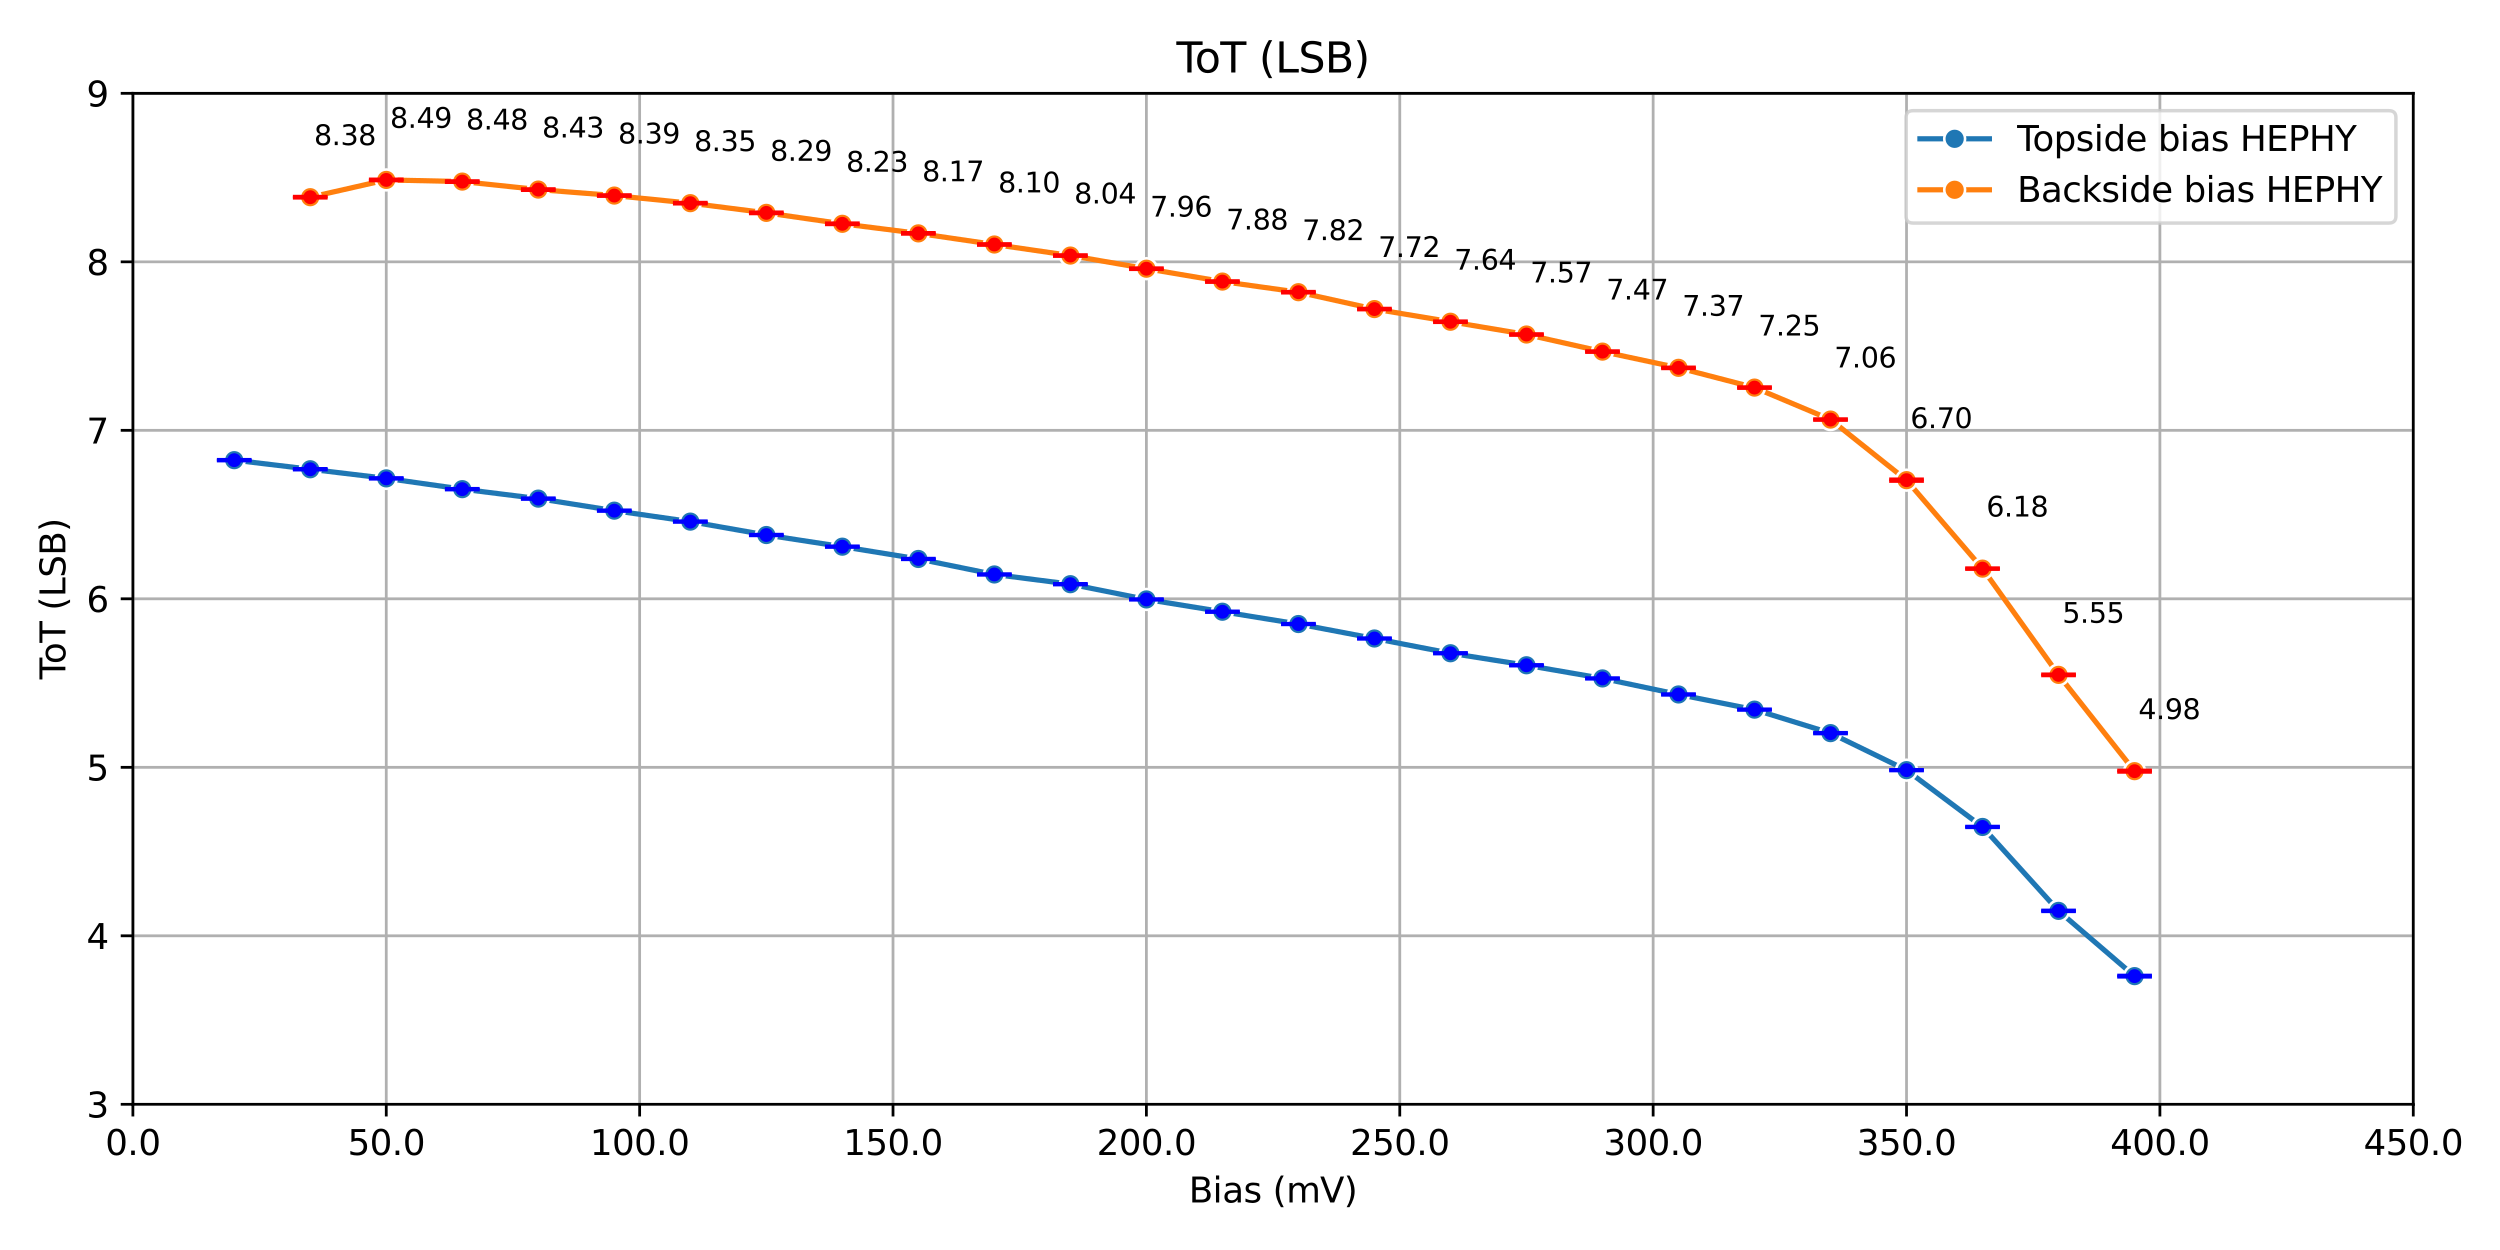<?xml version="1.0" encoding="utf-8" standalone="no"?>
<!DOCTYPE svg PUBLIC "-//W3C//DTD SVG 1.1//EN"
  "http://www.w3.org/Graphics/SVG/1.1/DTD/svg11.dtd">
<svg xmlns:xlink="http://www.w3.org/1999/xlink" width="720pt" height="360pt" viewBox="0 0 720 360" xmlns="http://www.w3.org/2000/svg" version="1.1">
 <defs>
  <style type="text/css">*{stroke-linejoin: round; stroke-linecap: butt}</style>
 </defs>
 <g id="figure_1">
  <g id="patch_1">
   <path d="M 0 360 
L 720 360 
L 720 0 
L 0 0 
z
" style="fill: #ffffff"/>
  </g>
  <g id="axes_1">
   <g id="patch_2">
    <path d="M 38.27 318.04 
L 695.025 318.04 
L 695.025 26.88 
L 38.27 26.88 
z
" style="fill: #ffffff"/>
   </g>
   <g id="PolyCollection_1"/>
   <g id="PolyCollection_2"/>
   <g id="matplotlib.axis_1">
    <g id="xtick_1">
     <g id="line2d_1">
      <path d="M 38.27 318.04 
L 38.27 26.88 
" clip-path="url(#pf6fca64986)" style="fill: none; stroke: #b0b0b0; stroke-width: 0.8; stroke-linecap: square"/>
     </g>
     <g id="line2d_2">
      <defs>
       <path id="mc1752143d3" d="M 0 0 
L 0 3.5 
" style="stroke: #000000; stroke-width: 0.8"/>
      </defs>
      <g>
       <use xlink:href="#mc1752143d3" x="38.27" y="318.04" style="stroke: #000000; stroke-width: 0.8"/>
      </g>
     </g>
     <g id="text_1">
      <!-- 0.0 -->
      <g transform="translate(30.318 332.638) scale(0.1 -0.1)">
       <defs>
        <path id="DejaVuSans-30" d="M 2034 4250 
Q 1547 4250 1301 3770 
Q 1056 3291 1056 2328 
Q 1056 1369 1301 889 
Q 1547 409 2034 409 
Q 2525 409 2770 889 
Q 3016 1369 3016 2328 
Q 3016 3291 2770 3770 
Q 2525 4250 2034 4250 
z
M 2034 4750 
Q 2819 4750 3233 4129 
Q 3647 3509 3647 2328 
Q 3647 1150 3233 529 
Q 2819 -91 2034 -91 
Q 1250 -91 836 529 
Q 422 1150 422 2328 
Q 422 3509 836 4129 
Q 1250 4750 2034 4750 
z
" transform="scale(0.016)"/>
        <path id="DejaVuSans-2e" d="M 684 794 
L 1344 794 
L 1344 0 
L 684 0 
L 684 794 
z
" transform="scale(0.016)"/>
       </defs>
       <use xlink:href="#DejaVuSans-30"/>
       <use xlink:href="#DejaVuSans-2e" x="63.623"/>
       <use xlink:href="#DejaVuSans-30" x="95.41"/>
      </g>
     </g>
    </g>
    <g id="xtick_2">
     <g id="line2d_3">
      <path d="M 111.243 318.04 
L 111.243 26.88 
" clip-path="url(#pf6fca64986)" style="fill: none; stroke: #b0b0b0; stroke-width: 0.8; stroke-linecap: square"/>
     </g>
     <g id="line2d_4">
      <g>
       <use xlink:href="#mc1752143d3" x="111.243" y="318.04" style="stroke: #000000; stroke-width: 0.8"/>
      </g>
     </g>
     <g id="text_2">
      <!-- 50.0 -->
      <g transform="translate(100.11 332.638) scale(0.1 -0.1)">
       <defs>
        <path id="DejaVuSans-35" d="M 691 4666 
L 3169 4666 
L 3169 4134 
L 1269 4134 
L 1269 2991 
Q 1406 3038 1543 3061 
Q 1681 3084 1819 3084 
Q 2600 3084 3056 2656 
Q 3513 2228 3513 1497 
Q 3513 744 3044 326 
Q 2575 -91 1722 -91 
Q 1428 -91 1123 -41 
Q 819 9 494 109 
L 494 744 
Q 775 591 1075 516 
Q 1375 441 1709 441 
Q 2250 441 2565 725 
Q 2881 1009 2881 1497 
Q 2881 1984 2565 2268 
Q 2250 2553 1709 2553 
Q 1456 2553 1204 2497 
Q 953 2441 691 2322 
L 691 4666 
z
" transform="scale(0.016)"/>
       </defs>
       <use xlink:href="#DejaVuSans-35"/>
       <use xlink:href="#DejaVuSans-30" x="63.623"/>
       <use xlink:href="#DejaVuSans-2e" x="127.246"/>
       <use xlink:href="#DejaVuSans-30" x="159.033"/>
      </g>
     </g>
    </g>
    <g id="xtick_3">
     <g id="line2d_5">
      <path d="M 184.216 318.04 
L 184.216 26.88 
" clip-path="url(#pf6fca64986)" style="fill: none; stroke: #b0b0b0; stroke-width: 0.8; stroke-linecap: square"/>
     </g>
     <g id="line2d_6">
      <g>
       <use xlink:href="#mc1752143d3" x="184.216" y="318.04" style="stroke: #000000; stroke-width: 0.8"/>
      </g>
     </g>
     <g id="text_3">
      <!-- 100.0 -->
      <g transform="translate(169.901 332.638) scale(0.1 -0.1)">
       <defs>
        <path id="DejaVuSans-31" d="M 794 531 
L 1825 531 
L 1825 4091 
L 703 3866 
L 703 4441 
L 1819 4666 
L 2450 4666 
L 2450 531 
L 3481 531 
L 3481 0 
L 794 0 
L 794 531 
z
" transform="scale(0.016)"/>
       </defs>
       <use xlink:href="#DejaVuSans-31"/>
       <use xlink:href="#DejaVuSans-30" x="63.623"/>
       <use xlink:href="#DejaVuSans-30" x="127.246"/>
       <use xlink:href="#DejaVuSans-2e" x="190.869"/>
       <use xlink:href="#DejaVuSans-30" x="222.656"/>
      </g>
     </g>
    </g>
    <g id="xtick_4">
     <g id="line2d_7">
      <path d="M 257.188 318.04 
L 257.188 26.88 
" clip-path="url(#pf6fca64986)" style="fill: none; stroke: #b0b0b0; stroke-width: 0.8; stroke-linecap: square"/>
     </g>
     <g id="line2d_8">
      <g>
       <use xlink:href="#mc1752143d3" x="257.188" y="318.04" style="stroke: #000000; stroke-width: 0.8"/>
      </g>
     </g>
     <g id="text_4">
      <!-- 150.0 -->
      <g transform="translate(242.874 332.638) scale(0.1 -0.1)">
       <use xlink:href="#DejaVuSans-31"/>
       <use xlink:href="#DejaVuSans-35" x="63.623"/>
       <use xlink:href="#DejaVuSans-30" x="127.246"/>
       <use xlink:href="#DejaVuSans-2e" x="190.869"/>
       <use xlink:href="#DejaVuSans-30" x="222.656"/>
      </g>
     </g>
    </g>
    <g id="xtick_5">
     <g id="line2d_9">
      <path d="M 330.161 318.04 
L 330.161 26.88 
" clip-path="url(#pf6fca64986)" style="fill: none; stroke: #b0b0b0; stroke-width: 0.8; stroke-linecap: square"/>
     </g>
     <g id="line2d_10">
      <g>
       <use xlink:href="#mc1752143d3" x="330.161" y="318.04" style="stroke: #000000; stroke-width: 0.8"/>
      </g>
     </g>
     <g id="text_5">
      <!-- 200.0 -->
      <g transform="translate(315.847 332.638) scale(0.1 -0.1)">
       <defs>
        <path id="DejaVuSans-32" d="M 1228 531 
L 3431 531 
L 3431 0 
L 469 0 
L 469 531 
Q 828 903 1448 1529 
Q 2069 2156 2228 2338 
Q 2531 2678 2651 2914 
Q 2772 3150 2772 3378 
Q 2772 3750 2511 3984 
Q 2250 4219 1831 4219 
Q 1534 4219 1204 4116 
Q 875 4013 500 3803 
L 500 4441 
Q 881 4594 1212 4672 
Q 1544 4750 1819 4750 
Q 2544 4750 2975 4387 
Q 3406 4025 3406 3419 
Q 3406 3131 3298 2873 
Q 3191 2616 2906 2266 
Q 2828 2175 2409 1742 
Q 1991 1309 1228 531 
z
" transform="scale(0.016)"/>
       </defs>
       <use xlink:href="#DejaVuSans-32"/>
       <use xlink:href="#DejaVuSans-30" x="63.623"/>
       <use xlink:href="#DejaVuSans-30" x="127.246"/>
       <use xlink:href="#DejaVuSans-2e" x="190.869"/>
       <use xlink:href="#DejaVuSans-30" x="222.656"/>
      </g>
     </g>
    </g>
    <g id="xtick_6">
     <g id="line2d_11">
      <path d="M 403.134 318.04 
L 403.134 26.88 
" clip-path="url(#pf6fca64986)" style="fill: none; stroke: #b0b0b0; stroke-width: 0.8; stroke-linecap: square"/>
     </g>
     <g id="line2d_12">
      <g>
       <use xlink:href="#mc1752143d3" x="403.134" y="318.04" style="stroke: #000000; stroke-width: 0.8"/>
      </g>
     </g>
     <g id="text_6">
      <!-- 250.0 -->
      <g transform="translate(388.82 332.638) scale(0.1 -0.1)">
       <use xlink:href="#DejaVuSans-32"/>
       <use xlink:href="#DejaVuSans-35" x="63.623"/>
       <use xlink:href="#DejaVuSans-30" x="127.246"/>
       <use xlink:href="#DejaVuSans-2e" x="190.869"/>
       <use xlink:href="#DejaVuSans-30" x="222.656"/>
      </g>
     </g>
    </g>
    <g id="xtick_7">
     <g id="line2d_13">
      <path d="M 476.107 318.04 
L 476.107 26.88 
" clip-path="url(#pf6fca64986)" style="fill: none; stroke: #b0b0b0; stroke-width: 0.8; stroke-linecap: square"/>
     </g>
     <g id="line2d_14">
      <g>
       <use xlink:href="#mc1752143d3" x="476.107" y="318.04" style="stroke: #000000; stroke-width: 0.8"/>
      </g>
     </g>
     <g id="text_7">
      <!-- 300.0 -->
      <g transform="translate(461.793 332.638) scale(0.1 -0.1)">
       <defs>
        <path id="DejaVuSans-33" d="M 2597 2516 
Q 3050 2419 3304 2112 
Q 3559 1806 3559 1356 
Q 3559 666 3084 287 
Q 2609 -91 1734 -91 
Q 1441 -91 1130 -33 
Q 819 25 488 141 
L 488 750 
Q 750 597 1062 519 
Q 1375 441 1716 441 
Q 2309 441 2620 675 
Q 2931 909 2931 1356 
Q 2931 1769 2642 2001 
Q 2353 2234 1838 2234 
L 1294 2234 
L 1294 2753 
L 1863 2753 
Q 2328 2753 2575 2939 
Q 2822 3125 2822 3475 
Q 2822 3834 2567 4026 
Q 2313 4219 1838 4219 
Q 1578 4219 1281 4162 
Q 984 4106 628 3988 
L 628 4550 
Q 988 4650 1302 4700 
Q 1616 4750 1894 4750 
Q 2613 4750 3031 4423 
Q 3450 4097 3450 3541 
Q 3450 3153 3228 2886 
Q 3006 2619 2597 2516 
z
" transform="scale(0.016)"/>
       </defs>
       <use xlink:href="#DejaVuSans-33"/>
       <use xlink:href="#DejaVuSans-30" x="63.623"/>
       <use xlink:href="#DejaVuSans-30" x="127.246"/>
       <use xlink:href="#DejaVuSans-2e" x="190.869"/>
       <use xlink:href="#DejaVuSans-30" x="222.656"/>
      </g>
     </g>
    </g>
    <g id="xtick_8">
     <g id="line2d_15">
      <path d="M 549.079 318.04 
L 549.079 26.88 
" clip-path="url(#pf6fca64986)" style="fill: none; stroke: #b0b0b0; stroke-width: 0.8; stroke-linecap: square"/>
     </g>
     <g id="line2d_16">
      <g>
       <use xlink:href="#mc1752143d3" x="549.079" y="318.04" style="stroke: #000000; stroke-width: 0.8"/>
      </g>
     </g>
     <g id="text_8">
      <!-- 350.0 -->
      <g transform="translate(534.765 332.638) scale(0.1 -0.1)">
       <use xlink:href="#DejaVuSans-33"/>
       <use xlink:href="#DejaVuSans-35" x="63.623"/>
       <use xlink:href="#DejaVuSans-30" x="127.246"/>
       <use xlink:href="#DejaVuSans-2e" x="190.869"/>
       <use xlink:href="#DejaVuSans-30" x="222.656"/>
      </g>
     </g>
    </g>
    <g id="xtick_9">
     <g id="line2d_17">
      <path d="M 622.052 318.04 
L 622.052 26.88 
" clip-path="url(#pf6fca64986)" style="fill: none; stroke: #b0b0b0; stroke-width: 0.8; stroke-linecap: square"/>
     </g>
     <g id="line2d_18">
      <g>
       <use xlink:href="#mc1752143d3" x="622.052" y="318.04" style="stroke: #000000; stroke-width: 0.8"/>
      </g>
     </g>
     <g id="text_9">
      <!-- 400.0 -->
      <g transform="translate(607.738 332.638) scale(0.1 -0.1)">
       <defs>
        <path id="DejaVuSans-34" d="M 2419 4116 
L 825 1625 
L 2419 1625 
L 2419 4116 
z
M 2253 4666 
L 3047 4666 
L 3047 1625 
L 3713 1625 
L 3713 1100 
L 3047 1100 
L 3047 0 
L 2419 0 
L 2419 1100 
L 313 1100 
L 313 1709 
L 2253 4666 
z
" transform="scale(0.016)"/>
       </defs>
       <use xlink:href="#DejaVuSans-34"/>
       <use xlink:href="#DejaVuSans-30" x="63.623"/>
       <use xlink:href="#DejaVuSans-30" x="127.246"/>
       <use xlink:href="#DejaVuSans-2e" x="190.869"/>
       <use xlink:href="#DejaVuSans-30" x="222.656"/>
      </g>
     </g>
    </g>
    <g id="xtick_10">
     <g id="line2d_19">
      <path d="M 695.025 318.04 
L 695.025 26.88 
" clip-path="url(#pf6fca64986)" style="fill: none; stroke: #b0b0b0; stroke-width: 0.8; stroke-linecap: square"/>
     </g>
     <g id="line2d_20">
      <g>
       <use xlink:href="#mc1752143d3" x="695.025" y="318.04" style="stroke: #000000; stroke-width: 0.8"/>
      </g>
     </g>
     <g id="text_10">
      <!-- 450.0 -->
      <g transform="translate(680.711 332.638) scale(0.1 -0.1)">
       <use xlink:href="#DejaVuSans-34"/>
       <use xlink:href="#DejaVuSans-35" x="63.623"/>
       <use xlink:href="#DejaVuSans-30" x="127.246"/>
       <use xlink:href="#DejaVuSans-2e" x="190.869"/>
       <use xlink:href="#DejaVuSans-30" x="222.656"/>
      </g>
     </g>
    </g>
    <g id="text_11">
     <!-- Bias (mV) -->
     <g transform="translate(342.378 346.317) scale(0.1 -0.1)">
      <defs>
       <path id="DejaVuSans-42" d="M 1259 2228 
L 1259 519 
L 2272 519 
Q 2781 519 3026 730 
Q 3272 941 3272 1375 
Q 3272 1813 3026 2020 
Q 2781 2228 2272 2228 
L 1259 2228 
z
M 1259 4147 
L 1259 2741 
L 2194 2741 
Q 2656 2741 2882 2914 
Q 3109 3088 3109 3444 
Q 3109 3797 2882 3972 
Q 2656 4147 2194 4147 
L 1259 4147 
z
M 628 4666 
L 2241 4666 
Q 2963 4666 3353 4366 
Q 3744 4066 3744 3513 
Q 3744 3084 3544 2831 
Q 3344 2578 2956 2516 
Q 3422 2416 3680 2098 
Q 3938 1781 3938 1306 
Q 3938 681 3513 340 
Q 3088 0 2303 0 
L 628 0 
L 628 4666 
z
" transform="scale(0.016)"/>
       <path id="DejaVuSans-69" d="M 603 3500 
L 1178 3500 
L 1178 0 
L 603 0 
L 603 3500 
z
M 603 4863 
L 1178 4863 
L 1178 4134 
L 603 4134 
L 603 4863 
z
" transform="scale(0.016)"/>
       <path id="DejaVuSans-61" d="M 2194 1759 
Q 1497 1759 1228 1600 
Q 959 1441 959 1056 
Q 959 750 1161 570 
Q 1363 391 1709 391 
Q 2188 391 2477 730 
Q 2766 1069 2766 1631 
L 2766 1759 
L 2194 1759 
z
M 3341 1997 
L 3341 0 
L 2766 0 
L 2766 531 
Q 2569 213 2275 61 
Q 1981 -91 1556 -91 
Q 1019 -91 701 211 
Q 384 513 384 1019 
Q 384 1609 779 1909 
Q 1175 2209 1959 2209 
L 2766 2209 
L 2766 2266 
Q 2766 2663 2505 2880 
Q 2244 3097 1772 3097 
Q 1472 3097 1187 3025 
Q 903 2953 641 2809 
L 641 3341 
Q 956 3463 1253 3523 
Q 1550 3584 1831 3584 
Q 2591 3584 2966 3190 
Q 3341 2797 3341 1997 
z
" transform="scale(0.016)"/>
       <path id="DejaVuSans-73" d="M 2834 3397 
L 2834 2853 
Q 2591 2978 2328 3040 
Q 2066 3103 1784 3103 
Q 1356 3103 1142 2972 
Q 928 2841 928 2578 
Q 928 2378 1081 2264 
Q 1234 2150 1697 2047 
L 1894 2003 
Q 2506 1872 2764 1633 
Q 3022 1394 3022 966 
Q 3022 478 2636 193 
Q 2250 -91 1575 -91 
Q 1294 -91 989 -36 
Q 684 19 347 128 
L 347 722 
Q 666 556 975 473 
Q 1284 391 1588 391 
Q 1994 391 2212 530 
Q 2431 669 2431 922 
Q 2431 1156 2273 1281 
Q 2116 1406 1581 1522 
L 1381 1569 
Q 847 1681 609 1914 
Q 372 2147 372 2553 
Q 372 3047 722 3315 
Q 1072 3584 1716 3584 
Q 2034 3584 2315 3537 
Q 2597 3491 2834 3397 
z
" transform="scale(0.016)"/>
       <path id="DejaVuSans-20" transform="scale(0.016)"/>
       <path id="DejaVuSans-28" d="M 1984 4856 
Q 1566 4138 1362 3434 
Q 1159 2731 1159 2009 
Q 1159 1288 1364 580 
Q 1569 -128 1984 -844 
L 1484 -844 
Q 1016 -109 783 600 
Q 550 1309 550 2009 
Q 550 2706 781 3412 
Q 1013 4119 1484 4856 
L 1984 4856 
z
" transform="scale(0.016)"/>
       <path id="DejaVuSans-6d" d="M 3328 2828 
Q 3544 3216 3844 3400 
Q 4144 3584 4550 3584 
Q 5097 3584 5394 3201 
Q 5691 2819 5691 2113 
L 5691 0 
L 5113 0 
L 5113 2094 
Q 5113 2597 4934 2840 
Q 4756 3084 4391 3084 
Q 3944 3084 3684 2787 
Q 3425 2491 3425 1978 
L 3425 0 
L 2847 0 
L 2847 2094 
Q 2847 2600 2669 2842 
Q 2491 3084 2119 3084 
Q 1678 3084 1418 2786 
Q 1159 2488 1159 1978 
L 1159 0 
L 581 0 
L 581 3500 
L 1159 3500 
L 1159 2956 
Q 1356 3278 1631 3431 
Q 1906 3584 2284 3584 
Q 2666 3584 2933 3390 
Q 3200 3197 3328 2828 
z
" transform="scale(0.016)"/>
       <path id="DejaVuSans-56" d="M 1831 0 
L 50 4666 
L 709 4666 
L 2188 738 
L 3669 4666 
L 4325 4666 
L 2547 0 
L 1831 0 
z
" transform="scale(0.016)"/>
       <path id="DejaVuSans-29" d="M 513 4856 
L 1013 4856 
Q 1481 4119 1714 3412 
Q 1947 2706 1947 2009 
Q 1947 1309 1714 600 
Q 1481 -109 1013 -844 
L 513 -844 
Q 928 -128 1133 580 
Q 1338 1288 1338 2009 
Q 1338 2731 1133 3434 
Q 928 4138 513 4856 
z
" transform="scale(0.016)"/>
      </defs>
      <use xlink:href="#DejaVuSans-42"/>
      <use xlink:href="#DejaVuSans-69" x="68.604"/>
      <use xlink:href="#DejaVuSans-61" x="96.387"/>
      <use xlink:href="#DejaVuSans-73" x="157.666"/>
      <use xlink:href="#DejaVuSans-20" x="209.766"/>
      <use xlink:href="#DejaVuSans-28" x="241.553"/>
      <use xlink:href="#DejaVuSans-6d" x="280.566"/>
      <use xlink:href="#DejaVuSans-56" x="377.979"/>
      <use xlink:href="#DejaVuSans-29" x="446.387"/>
     </g>
    </g>
   </g>
   <g id="matplotlib.axis_2">
    <g id="ytick_1">
     <g id="line2d_21">
      <path d="M 38.27 318.04 
L 695.025 318.04 
" clip-path="url(#pf6fca64986)" style="fill: none; stroke: #b0b0b0; stroke-width: 0.8; stroke-linecap: square"/>
     </g>
     <g id="line2d_22">
      <defs>
       <path id="m539884ceeb" d="M 0 0 
L -3.5 0 
" style="stroke: #000000; stroke-width: 0.8"/>
      </defs>
      <g>
       <use xlink:href="#m539884ceeb" x="38.27" y="318.04" style="stroke: #000000; stroke-width: 0.8"/>
      </g>
     </g>
     <g id="text_12">
      <!-- 3 -->
      <g transform="translate(24.907 321.839) scale(0.1 -0.1)">
       <use xlink:href="#DejaVuSans-33"/>
      </g>
     </g>
    </g>
    <g id="ytick_2">
     <g id="line2d_23">
      <path d="M 38.27 269.513 
L 695.025 269.513 
" clip-path="url(#pf6fca64986)" style="fill: none; stroke: #b0b0b0; stroke-width: 0.8; stroke-linecap: square"/>
     </g>
     <g id="line2d_24">
      <g>
       <use xlink:href="#m539884ceeb" x="38.27" y="269.513" style="stroke: #000000; stroke-width: 0.8"/>
      </g>
     </g>
     <g id="text_13">
      <!-- 4 -->
      <g transform="translate(24.907 273.313) scale(0.1 -0.1)">
       <use xlink:href="#DejaVuSans-34"/>
      </g>
     </g>
    </g>
    <g id="ytick_3">
     <g id="line2d_25">
      <path d="M 38.27 220.987 
L 695.025 220.987 
" clip-path="url(#pf6fca64986)" style="fill: none; stroke: #b0b0b0; stroke-width: 0.8; stroke-linecap: square"/>
     </g>
     <g id="line2d_26">
      <g>
       <use xlink:href="#m539884ceeb" x="38.27" y="220.987" style="stroke: #000000; stroke-width: 0.8"/>
      </g>
     </g>
     <g id="text_14">
      <!-- 5 -->
      <g transform="translate(24.907 224.786) scale(0.1 -0.1)">
       <use xlink:href="#DejaVuSans-35"/>
      </g>
     </g>
    </g>
    <g id="ytick_4">
     <g id="line2d_27">
      <path d="M 38.27 172.46 
L 695.025 172.46 
" clip-path="url(#pf6fca64986)" style="fill: none; stroke: #b0b0b0; stroke-width: 0.8; stroke-linecap: square"/>
     </g>
     <g id="line2d_28">
      <g>
       <use xlink:href="#m539884ceeb" x="38.27" y="172.46" style="stroke: #000000; stroke-width: 0.8"/>
      </g>
     </g>
     <g id="text_15">
      <!-- 6 -->
      <g transform="translate(24.907 176.259) scale(0.1 -0.1)">
       <defs>
        <path id="DejaVuSans-36" d="M 2113 2584 
Q 1688 2584 1439 2293 
Q 1191 2003 1191 1497 
Q 1191 994 1439 701 
Q 1688 409 2113 409 
Q 2538 409 2786 701 
Q 3034 994 3034 1497 
Q 3034 2003 2786 2293 
Q 2538 2584 2113 2584 
z
M 3366 4563 
L 3366 3988 
Q 3128 4100 2886 4159 
Q 2644 4219 2406 4219 
Q 1781 4219 1451 3797 
Q 1122 3375 1075 2522 
Q 1259 2794 1537 2939 
Q 1816 3084 2150 3084 
Q 2853 3084 3261 2657 
Q 3669 2231 3669 1497 
Q 3669 778 3244 343 
Q 2819 -91 2113 -91 
Q 1303 -91 875 529 
Q 447 1150 447 2328 
Q 447 3434 972 4092 
Q 1497 4750 2381 4750 
Q 2619 4750 2861 4703 
Q 3103 4656 3366 4563 
z
" transform="scale(0.016)"/>
       </defs>
       <use xlink:href="#DejaVuSans-36"/>
      </g>
     </g>
    </g>
    <g id="ytick_5">
     <g id="line2d_29">
      <path d="M 38.27 123.933 
L 695.025 123.933 
" clip-path="url(#pf6fca64986)" style="fill: none; stroke: #b0b0b0; stroke-width: 0.8; stroke-linecap: square"/>
     </g>
     <g id="line2d_30">
      <g>
       <use xlink:href="#m539884ceeb" x="38.27" y="123.933" style="stroke: #000000; stroke-width: 0.8"/>
      </g>
     </g>
     <g id="text_16">
      <!-- 7 -->
      <g transform="translate(24.907 127.733) scale(0.1 -0.1)">
       <defs>
        <path id="DejaVuSans-37" d="M 525 4666 
L 3525 4666 
L 3525 4397 
L 1831 0 
L 1172 0 
L 2766 4134 
L 525 4134 
L 525 4666 
z
" transform="scale(0.016)"/>
       </defs>
       <use xlink:href="#DejaVuSans-37"/>
      </g>
     </g>
    </g>
    <g id="ytick_6">
     <g id="line2d_31">
      <path d="M 38.27 75.407 
L 695.025 75.407 
" clip-path="url(#pf6fca64986)" style="fill: none; stroke: #b0b0b0; stroke-width: 0.8; stroke-linecap: square"/>
     </g>
     <g id="line2d_32">
      <g>
       <use xlink:href="#m539884ceeb" x="38.27" y="75.407" style="stroke: #000000; stroke-width: 0.8"/>
      </g>
     </g>
     <g id="text_17">
      <!-- 8 -->
      <g transform="translate(24.907 79.206) scale(0.1 -0.1)">
       <defs>
        <path id="DejaVuSans-38" d="M 2034 2216 
Q 1584 2216 1326 1975 
Q 1069 1734 1069 1313 
Q 1069 891 1326 650 
Q 1584 409 2034 409 
Q 2484 409 2743 651 
Q 3003 894 3003 1313 
Q 3003 1734 2745 1975 
Q 2488 2216 2034 2216 
z
M 1403 2484 
Q 997 2584 770 2862 
Q 544 3141 544 3541 
Q 544 4100 942 4425 
Q 1341 4750 2034 4750 
Q 2731 4750 3128 4425 
Q 3525 4100 3525 3541 
Q 3525 3141 3298 2862 
Q 3072 2584 2669 2484 
Q 3125 2378 3379 2068 
Q 3634 1759 3634 1313 
Q 3634 634 3220 271 
Q 2806 -91 2034 -91 
Q 1263 -91 848 271 
Q 434 634 434 1313 
Q 434 1759 690 2068 
Q 947 2378 1403 2484 
z
M 1172 3481 
Q 1172 3119 1398 2916 
Q 1625 2713 2034 2713 
Q 2441 2713 2670 2916 
Q 2900 3119 2900 3481 
Q 2900 3844 2670 4047 
Q 2441 4250 2034 4250 
Q 1625 4250 1398 4047 
Q 1172 3844 1172 3481 
z
" transform="scale(0.016)"/>
       </defs>
       <use xlink:href="#DejaVuSans-38"/>
      </g>
     </g>
    </g>
    <g id="ytick_7">
     <g id="line2d_33">
      <path d="M 38.27 26.88 
L 695.025 26.88 
" clip-path="url(#pf6fca64986)" style="fill: none; stroke: #b0b0b0; stroke-width: 0.8; stroke-linecap: square"/>
     </g>
     <g id="line2d_34">
      <g>
       <use xlink:href="#m539884ceeb" x="38.27" y="26.88" style="stroke: #000000; stroke-width: 0.8"/>
      </g>
     </g>
     <g id="text_18">
      <!-- 9 -->
      <g transform="translate(24.907 30.679) scale(0.1 -0.1)">
       <defs>
        <path id="DejaVuSans-39" d="M 703 97 
L 703 672 
Q 941 559 1184 500 
Q 1428 441 1663 441 
Q 2288 441 2617 861 
Q 2947 1281 2994 2138 
Q 2813 1869 2534 1725 
Q 2256 1581 1919 1581 
Q 1219 1581 811 2004 
Q 403 2428 403 3163 
Q 403 3881 828 4315 
Q 1253 4750 1959 4750 
Q 2769 4750 3195 4129 
Q 3622 3509 3622 2328 
Q 3622 1225 3098 567 
Q 2575 -91 1691 -91 
Q 1453 -91 1209 -44 
Q 966 3 703 97 
z
M 1959 2075 
Q 2384 2075 2632 2365 
Q 2881 2656 2881 3163 
Q 2881 3666 2632 3958 
Q 2384 4250 1959 4250 
Q 1534 4250 1286 3958 
Q 1038 3666 1038 3163 
Q 1038 2656 1286 2365 
Q 1534 2075 1959 2075 
z
" transform="scale(0.016)"/>
       </defs>
       <use xlink:href="#DejaVuSans-39"/>
      </g>
     </g>
    </g>
    <g id="text_19">
     <!-- ToT (LSB) -->
     <g transform="translate(18.828 195.658) rotate(-90) scale(0.1 -0.1)">
      <defs>
       <path id="DejaVuSans-54" d="M -19 4666 
L 3928 4666 
L 3928 4134 
L 2272 4134 
L 2272 0 
L 1638 0 
L 1638 4134 
L -19 4134 
L -19 4666 
z
" transform="scale(0.016)"/>
       <path id="DejaVuSans-6f" d="M 1959 3097 
Q 1497 3097 1228 2736 
Q 959 2375 959 1747 
Q 959 1119 1226 758 
Q 1494 397 1959 397 
Q 2419 397 2687 759 
Q 2956 1122 2956 1747 
Q 2956 2369 2687 2733 
Q 2419 3097 1959 3097 
z
M 1959 3584 
Q 2709 3584 3137 3096 
Q 3566 2609 3566 1747 
Q 3566 888 3137 398 
Q 2709 -91 1959 -91 
Q 1206 -91 779 398 
Q 353 888 353 1747 
Q 353 2609 779 3096 
Q 1206 3584 1959 3584 
z
" transform="scale(0.016)"/>
       <path id="DejaVuSans-4c" d="M 628 4666 
L 1259 4666 
L 1259 531 
L 3531 531 
L 3531 0 
L 628 0 
L 628 4666 
z
" transform="scale(0.016)"/>
       <path id="DejaVuSans-53" d="M 3425 4513 
L 3425 3897 
Q 3066 4069 2747 4153 
Q 2428 4238 2131 4238 
Q 1616 4238 1336 4038 
Q 1056 3838 1056 3469 
Q 1056 3159 1242 3001 
Q 1428 2844 1947 2747 
L 2328 2669 
Q 3034 2534 3370 2195 
Q 3706 1856 3706 1288 
Q 3706 609 3251 259 
Q 2797 -91 1919 -91 
Q 1588 -91 1214 -16 
Q 841 59 441 206 
L 441 856 
Q 825 641 1194 531 
Q 1563 422 1919 422 
Q 2459 422 2753 634 
Q 3047 847 3047 1241 
Q 3047 1584 2836 1778 
Q 2625 1972 2144 2069 
L 1759 2144 
Q 1053 2284 737 2584 
Q 422 2884 422 3419 
Q 422 4038 858 4394 
Q 1294 4750 2059 4750 
Q 2388 4750 2728 4690 
Q 3069 4631 3425 4513 
z
" transform="scale(0.016)"/>
      </defs>
      <use xlink:href="#DejaVuSans-54"/>
      <use xlink:href="#DejaVuSans-6f" x="44.084"/>
      <use xlink:href="#DejaVuSans-54" x="105.266"/>
      <use xlink:href="#DejaVuSans-20" x="166.35"/>
      <use xlink:href="#DejaVuSans-28" x="198.137"/>
      <use xlink:href="#DejaVuSans-4c" x="237.15"/>
      <use xlink:href="#DejaVuSans-53" x="292.863"/>
      <use xlink:href="#DejaVuSans-42" x="356.34"/>
      <use xlink:href="#DejaVuSans-29" x="424.943"/>
     </g>
    </g>
   </g>
   <g id="line2d_35">
    <path d="M 67.459 132.528 
L 89.351 135.147 
L 111.243 137.771 
L 133.135 140.876 
L 155.026 143.604 
L 176.918 147.072 
L 198.81 150.226 
L 220.702 154.089 
L 242.594 157.443 
L 264.486 160.982 
L 286.377 165.444 
L 308.269 168.246 
L 330.161 172.638 
L 352.053 176.18 
L 373.945 179.724 
L 395.837 183.886 
L 417.728 188.134 
L 439.62 191.598 
L 461.512 195.387 
L 483.404 200.006 
L 505.296 204.376 
L 527.188 211.14 
L 549.079 221.809 
L 570.971 238.163 
L 592.863 262.335 
L 614.755 281.126 
" clip-path="url(#pf6fca64986)" style="fill: none; stroke: #1f77b4; stroke-width: 1.5; stroke-linecap: square"/>
    <defs>
     <path id="ma14a1c08eb" d="M 0 3 
C 0.796 3 1.559 2.684 2.121 2.121 
C 2.684 1.559 3 0.796 3 0 
C 3 -0.796 2.684 -1.559 2.121 -2.121 
C 1.559 -2.684 0.796 -3 0 -3 
C -0.796 -3 -1.559 -2.684 -2.121 -2.121 
C -2.684 -1.559 -3 -0.796 -3 0 
C -3 0.796 -2.684 1.559 -2.121 2.121 
C -1.559 2.684 -0.796 3 0 3 
z
" style="stroke: #ffffff; stroke-width: 0.75"/>
    </defs>
    <g clip-path="url(#pf6fca64986)">
     <use xlink:href="#ma14a1c08eb" x="67.459" y="132.528" style="fill: #1f77b4; stroke: #ffffff; stroke-width: 0.75"/>
     <use xlink:href="#ma14a1c08eb" x="89.351" y="135.147" style="fill: #1f77b4; stroke: #ffffff; stroke-width: 0.75"/>
     <use xlink:href="#ma14a1c08eb" x="111.243" y="137.771" style="fill: #1f77b4; stroke: #ffffff; stroke-width: 0.75"/>
     <use xlink:href="#ma14a1c08eb" x="133.135" y="140.876" style="fill: #1f77b4; stroke: #ffffff; stroke-width: 0.75"/>
     <use xlink:href="#ma14a1c08eb" x="155.026" y="143.604" style="fill: #1f77b4; stroke: #ffffff; stroke-width: 0.75"/>
     <use xlink:href="#ma14a1c08eb" x="176.918" y="147.072" style="fill: #1f77b4; stroke: #ffffff; stroke-width: 0.75"/>
     <use xlink:href="#ma14a1c08eb" x="198.81" y="150.226" style="fill: #1f77b4; stroke: #ffffff; stroke-width: 0.75"/>
     <use xlink:href="#ma14a1c08eb" x="220.702" y="154.089" style="fill: #1f77b4; stroke: #ffffff; stroke-width: 0.75"/>
     <use xlink:href="#ma14a1c08eb" x="242.594" y="157.443" style="fill: #1f77b4; stroke: #ffffff; stroke-width: 0.75"/>
     <use xlink:href="#ma14a1c08eb" x="264.486" y="160.982" style="fill: #1f77b4; stroke: #ffffff; stroke-width: 0.75"/>
     <use xlink:href="#ma14a1c08eb" x="286.377" y="165.444" style="fill: #1f77b4; stroke: #ffffff; stroke-width: 0.75"/>
     <use xlink:href="#ma14a1c08eb" x="308.269" y="168.246" style="fill: #1f77b4; stroke: #ffffff; stroke-width: 0.75"/>
     <use xlink:href="#ma14a1c08eb" x="330.161" y="172.638" style="fill: #1f77b4; stroke: #ffffff; stroke-width: 0.75"/>
     <use xlink:href="#ma14a1c08eb" x="352.053" y="176.18" style="fill: #1f77b4; stroke: #ffffff; stroke-width: 0.75"/>
     <use xlink:href="#ma14a1c08eb" x="373.945" y="179.724" style="fill: #1f77b4; stroke: #ffffff; stroke-width: 0.75"/>
     <use xlink:href="#ma14a1c08eb" x="395.837" y="183.886" style="fill: #1f77b4; stroke: #ffffff; stroke-width: 0.75"/>
     <use xlink:href="#ma14a1c08eb" x="417.728" y="188.134" style="fill: #1f77b4; stroke: #ffffff; stroke-width: 0.75"/>
     <use xlink:href="#ma14a1c08eb" x="439.62" y="191.598" style="fill: #1f77b4; stroke: #ffffff; stroke-width: 0.75"/>
     <use xlink:href="#ma14a1c08eb" x="461.512" y="195.387" style="fill: #1f77b4; stroke: #ffffff; stroke-width: 0.75"/>
     <use xlink:href="#ma14a1c08eb" x="483.404" y="200.006" style="fill: #1f77b4; stroke: #ffffff; stroke-width: 0.75"/>
     <use xlink:href="#ma14a1c08eb" x="505.296" y="204.376" style="fill: #1f77b4; stroke: #ffffff; stroke-width: 0.75"/>
     <use xlink:href="#ma14a1c08eb" x="527.188" y="211.14" style="fill: #1f77b4; stroke: #ffffff; stroke-width: 0.75"/>
     <use xlink:href="#ma14a1c08eb" x="549.079" y="221.809" style="fill: #1f77b4; stroke: #ffffff; stroke-width: 0.75"/>
     <use xlink:href="#ma14a1c08eb" x="570.971" y="238.163" style="fill: #1f77b4; stroke: #ffffff; stroke-width: 0.75"/>
     <use xlink:href="#ma14a1c08eb" x="592.863" y="262.335" style="fill: #1f77b4; stroke: #ffffff; stroke-width: 0.75"/>
     <use xlink:href="#ma14a1c08eb" x="614.755" y="281.126" style="fill: #1f77b4; stroke: #ffffff; stroke-width: 0.75"/>
    </g>
   </g>
   <g id="LineCollection_1">
    <path d="M 67.459 132.674 
L 67.459 132.382 
" clip-path="url(#pf6fca64986)" style="fill: none; stroke: #0000ff; stroke-width: 1.5"/>
    <path d="M 89.351 135.291 
L 89.351 135.004 
" clip-path="url(#pf6fca64986)" style="fill: none; stroke: #0000ff; stroke-width: 1.5"/>
    <path d="M 111.243 137.912 
L 111.243 137.63 
" clip-path="url(#pf6fca64986)" style="fill: none; stroke: #0000ff; stroke-width: 1.5"/>
    <path d="M 133.135 141.016 
L 133.135 140.736 
" clip-path="url(#pf6fca64986)" style="fill: none; stroke: #0000ff; stroke-width: 1.5"/>
    <path d="M 155.026 143.744 
L 155.026 143.465 
" clip-path="url(#pf6fca64986)" style="fill: none; stroke: #0000ff; stroke-width: 1.5"/>
    <path d="M 176.918 147.209 
L 176.918 146.935 
" clip-path="url(#pf6fca64986)" style="fill: none; stroke: #0000ff; stroke-width: 1.5"/>
    <path d="M 198.81 150.363 
L 198.81 150.089 
" clip-path="url(#pf6fca64986)" style="fill: none; stroke: #0000ff; stroke-width: 1.5"/>
    <path d="M 220.702 154.223 
L 220.702 153.955 
" clip-path="url(#pf6fca64986)" style="fill: none; stroke: #0000ff; stroke-width: 1.5"/>
    <path d="M 242.594 157.576 
L 242.594 157.309 
" clip-path="url(#pf6fca64986)" style="fill: none; stroke: #0000ff; stroke-width: 1.5"/>
    <path d="M 264.486 161.115 
L 264.486 160.849 
" clip-path="url(#pf6fca64986)" style="fill: none; stroke: #0000ff; stroke-width: 1.5"/>
    <path d="M 286.377 165.576 
L 286.377 165.313 
" clip-path="url(#pf6fca64986)" style="fill: none; stroke: #0000ff; stroke-width: 1.5"/>
    <path d="M 308.269 168.377 
L 308.269 168.115 
" clip-path="url(#pf6fca64986)" style="fill: none; stroke: #0000ff; stroke-width: 1.5"/>
    <path d="M 330.161 172.768 
L 330.161 172.507 
" clip-path="url(#pf6fca64986)" style="fill: none; stroke: #0000ff; stroke-width: 1.5"/>
    <path d="M 352.053 176.311 
L 352.053 176.048 
" clip-path="url(#pf6fca64986)" style="fill: none; stroke: #0000ff; stroke-width: 1.5"/>
    <path d="M 373.945 179.855 
L 373.945 179.593 
" clip-path="url(#pf6fca64986)" style="fill: none; stroke: #0000ff; stroke-width: 1.5"/>
    <path d="M 395.837 184.015 
L 395.837 183.757 
" clip-path="url(#pf6fca64986)" style="fill: none; stroke: #0000ff; stroke-width: 1.5"/>
    <path d="M 417.728 188.263 
L 417.728 188.005 
" clip-path="url(#pf6fca64986)" style="fill: none; stroke: #0000ff; stroke-width: 1.5"/>
    <path d="M 439.62 191.727 
L 439.62 191.468 
" clip-path="url(#pf6fca64986)" style="fill: none; stroke: #0000ff; stroke-width: 1.5"/>
    <path d="M 461.512 195.516 
L 461.512 195.259 
" clip-path="url(#pf6fca64986)" style="fill: none; stroke: #0000ff; stroke-width: 1.5"/>
    <path d="M 483.404 200.135 
L 483.404 199.878 
" clip-path="url(#pf6fca64986)" style="fill: none; stroke: #0000ff; stroke-width: 1.5"/>
    <path d="M 505.296 204.504 
L 505.296 204.247 
" clip-path="url(#pf6fca64986)" style="fill: none; stroke: #0000ff; stroke-width: 1.5"/>
    <path d="M 527.188 211.269 
L 527.188 211.012 
" clip-path="url(#pf6fca64986)" style="fill: none; stroke: #0000ff; stroke-width: 1.5"/>
    <path d="M 549.079 221.939 
L 549.079 221.679 
" clip-path="url(#pf6fca64986)" style="fill: none; stroke: #0000ff; stroke-width: 1.5"/>
    <path d="M 570.971 238.297 
L 570.971 238.028 
" clip-path="url(#pf6fca64986)" style="fill: none; stroke: #0000ff; stroke-width: 1.5"/>
    <path d="M 592.863 262.488 
L 592.863 262.182 
" clip-path="url(#pf6fca64986)" style="fill: none; stroke: #0000ff; stroke-width: 1.5"/>
    <path d="M 614.755 281.333 
L 614.755 280.919 
" clip-path="url(#pf6fca64986)" style="fill: none; stroke: #0000ff; stroke-width: 1.5"/>
   </g>
   <g id="line2d_36">
    <defs>
     <path id="md839f6ae9e" d="M 5 0 
L -5 -0 
" style="stroke: #0000ff"/>
    </defs>
    <g clip-path="url(#pf6fca64986)">
     <use xlink:href="#md839f6ae9e" x="67.459" y="132.674" style="fill: #0000ff; stroke: #0000ff"/>
     <use xlink:href="#md839f6ae9e" x="89.351" y="135.291" style="fill: #0000ff; stroke: #0000ff"/>
     <use xlink:href="#md839f6ae9e" x="111.243" y="137.912" style="fill: #0000ff; stroke: #0000ff"/>
     <use xlink:href="#md839f6ae9e" x="133.135" y="141.016" style="fill: #0000ff; stroke: #0000ff"/>
     <use xlink:href="#md839f6ae9e" x="155.026" y="143.744" style="fill: #0000ff; stroke: #0000ff"/>
     <use xlink:href="#md839f6ae9e" x="176.918" y="147.209" style="fill: #0000ff; stroke: #0000ff"/>
     <use xlink:href="#md839f6ae9e" x="198.81" y="150.363" style="fill: #0000ff; stroke: #0000ff"/>
     <use xlink:href="#md839f6ae9e" x="220.702" y="154.223" style="fill: #0000ff; stroke: #0000ff"/>
     <use xlink:href="#md839f6ae9e" x="242.594" y="157.576" style="fill: #0000ff; stroke: #0000ff"/>
     <use xlink:href="#md839f6ae9e" x="264.486" y="161.115" style="fill: #0000ff; stroke: #0000ff"/>
     <use xlink:href="#md839f6ae9e" x="286.377" y="165.576" style="fill: #0000ff; stroke: #0000ff"/>
     <use xlink:href="#md839f6ae9e" x="308.269" y="168.377" style="fill: #0000ff; stroke: #0000ff"/>
     <use xlink:href="#md839f6ae9e" x="330.161" y="172.768" style="fill: #0000ff; stroke: #0000ff"/>
     <use xlink:href="#md839f6ae9e" x="352.053" y="176.311" style="fill: #0000ff; stroke: #0000ff"/>
     <use xlink:href="#md839f6ae9e" x="373.945" y="179.855" style="fill: #0000ff; stroke: #0000ff"/>
     <use xlink:href="#md839f6ae9e" x="395.837" y="184.015" style="fill: #0000ff; stroke: #0000ff"/>
     <use xlink:href="#md839f6ae9e" x="417.728" y="188.263" style="fill: #0000ff; stroke: #0000ff"/>
     <use xlink:href="#md839f6ae9e" x="439.62" y="191.727" style="fill: #0000ff; stroke: #0000ff"/>
     <use xlink:href="#md839f6ae9e" x="461.512" y="195.516" style="fill: #0000ff; stroke: #0000ff"/>
     <use xlink:href="#md839f6ae9e" x="483.404" y="200.135" style="fill: #0000ff; stroke: #0000ff"/>
     <use xlink:href="#md839f6ae9e" x="505.296" y="204.504" style="fill: #0000ff; stroke: #0000ff"/>
     <use xlink:href="#md839f6ae9e" x="527.188" y="211.269" style="fill: #0000ff; stroke: #0000ff"/>
     <use xlink:href="#md839f6ae9e" x="549.079" y="221.939" style="fill: #0000ff; stroke: #0000ff"/>
     <use xlink:href="#md839f6ae9e" x="570.971" y="238.297" style="fill: #0000ff; stroke: #0000ff"/>
     <use xlink:href="#md839f6ae9e" x="592.863" y="262.488" style="fill: #0000ff; stroke: #0000ff"/>
     <use xlink:href="#md839f6ae9e" x="614.755" y="281.333" style="fill: #0000ff; stroke: #0000ff"/>
    </g>
   </g>
   <g id="line2d_37">
    <g clip-path="url(#pf6fca64986)">
     <use xlink:href="#md839f6ae9e" x="67.459" y="132.382" style="fill: #0000ff; stroke: #0000ff"/>
     <use xlink:href="#md839f6ae9e" x="89.351" y="135.004" style="fill: #0000ff; stroke: #0000ff"/>
     <use xlink:href="#md839f6ae9e" x="111.243" y="137.63" style="fill: #0000ff; stroke: #0000ff"/>
     <use xlink:href="#md839f6ae9e" x="133.135" y="140.736" style="fill: #0000ff; stroke: #0000ff"/>
     <use xlink:href="#md839f6ae9e" x="155.026" y="143.465" style="fill: #0000ff; stroke: #0000ff"/>
     <use xlink:href="#md839f6ae9e" x="176.918" y="146.935" style="fill: #0000ff; stroke: #0000ff"/>
     <use xlink:href="#md839f6ae9e" x="198.81" y="150.089" style="fill: #0000ff; stroke: #0000ff"/>
     <use xlink:href="#md839f6ae9e" x="220.702" y="153.955" style="fill: #0000ff; stroke: #0000ff"/>
     <use xlink:href="#md839f6ae9e" x="242.594" y="157.309" style="fill: #0000ff; stroke: #0000ff"/>
     <use xlink:href="#md839f6ae9e" x="264.486" y="160.849" style="fill: #0000ff; stroke: #0000ff"/>
     <use xlink:href="#md839f6ae9e" x="286.377" y="165.313" style="fill: #0000ff; stroke: #0000ff"/>
     <use xlink:href="#md839f6ae9e" x="308.269" y="168.115" style="fill: #0000ff; stroke: #0000ff"/>
     <use xlink:href="#md839f6ae9e" x="330.161" y="172.507" style="fill: #0000ff; stroke: #0000ff"/>
     <use xlink:href="#md839f6ae9e" x="352.053" y="176.048" style="fill: #0000ff; stroke: #0000ff"/>
     <use xlink:href="#md839f6ae9e" x="373.945" y="179.593" style="fill: #0000ff; stroke: #0000ff"/>
     <use xlink:href="#md839f6ae9e" x="395.837" y="183.757" style="fill: #0000ff; stroke: #0000ff"/>
     <use xlink:href="#md839f6ae9e" x="417.728" y="188.005" style="fill: #0000ff; stroke: #0000ff"/>
     <use xlink:href="#md839f6ae9e" x="439.62" y="191.468" style="fill: #0000ff; stroke: #0000ff"/>
     <use xlink:href="#md839f6ae9e" x="461.512" y="195.259" style="fill: #0000ff; stroke: #0000ff"/>
     <use xlink:href="#md839f6ae9e" x="483.404" y="199.878" style="fill: #0000ff; stroke: #0000ff"/>
     <use xlink:href="#md839f6ae9e" x="505.296" y="204.247" style="fill: #0000ff; stroke: #0000ff"/>
     <use xlink:href="#md839f6ae9e" x="527.188" y="211.012" style="fill: #0000ff; stroke: #0000ff"/>
     <use xlink:href="#md839f6ae9e" x="549.079" y="221.679" style="fill: #0000ff; stroke: #0000ff"/>
     <use xlink:href="#md839f6ae9e" x="570.971" y="238.028" style="fill: #0000ff; stroke: #0000ff"/>
     <use xlink:href="#md839f6ae9e" x="592.863" y="262.182" style="fill: #0000ff; stroke: #0000ff"/>
     <use xlink:href="#md839f6ae9e" x="614.755" y="280.919" style="fill: #0000ff; stroke: #0000ff"/>
    </g>
   </g>
   <g id="line2d_38">
    <path d="M 89.351 56.793 
L 111.243 51.818 
L 133.135 52.297 
L 155.026 54.597 
L 176.918 56.323 
L 198.81 58.511 
L 220.702 61.306 
L 242.594 64.455 
L 264.486 67.214 
L 286.377 70.418 
L 308.269 73.6 
L 330.161 77.388 
L 352.053 81.093 
L 373.945 84.153 
L 395.837 89.014 
L 417.728 92.661 
L 439.62 96.342 
L 461.512 101.265 
L 483.404 105.938 
L 505.296 111.628 
L 527.188 120.835 
L 549.079 138.289 
L 570.971 163.766 
L 592.863 194.362 
L 614.755 222.099 
" clip-path="url(#pf6fca64986)" style="fill: none; stroke: #ff7f0e; stroke-width: 1.5; stroke-linecap: square"/>
    <defs>
     <path id="me0bcc5933f" d="M 0 3 
C 0.796 3 1.559 2.684 2.121 2.121 
C 2.684 1.559 3 0.796 3 0 
C 3 -0.796 2.684 -1.559 2.121 -2.121 
C 1.559 -2.684 0.796 -3 0 -3 
C -0.796 -3 -1.559 -2.684 -2.121 -2.121 
C -2.684 -1.559 -3 -0.796 -3 0 
C -3 0.796 -2.684 1.559 -2.121 2.121 
C -1.559 2.684 -0.796 3 0 3 
z
" style="stroke: #ffffff; stroke-width: 0.75"/>
    </defs>
    <g clip-path="url(#pf6fca64986)">
     <use xlink:href="#me0bcc5933f" x="89.351" y="56.793" style="fill: #ff7f0e; stroke: #ffffff; stroke-width: 0.75"/>
     <use xlink:href="#me0bcc5933f" x="111.243" y="51.818" style="fill: #ff7f0e; stroke: #ffffff; stroke-width: 0.75"/>
     <use xlink:href="#me0bcc5933f" x="133.135" y="52.297" style="fill: #ff7f0e; stroke: #ffffff; stroke-width: 0.75"/>
     <use xlink:href="#me0bcc5933f" x="155.026" y="54.597" style="fill: #ff7f0e; stroke: #ffffff; stroke-width: 0.75"/>
     <use xlink:href="#me0bcc5933f" x="176.918" y="56.323" style="fill: #ff7f0e; stroke: #ffffff; stroke-width: 0.75"/>
     <use xlink:href="#me0bcc5933f" x="198.81" y="58.511" style="fill: #ff7f0e; stroke: #ffffff; stroke-width: 0.75"/>
     <use xlink:href="#me0bcc5933f" x="220.702" y="61.306" style="fill: #ff7f0e; stroke: #ffffff; stroke-width: 0.75"/>
     <use xlink:href="#me0bcc5933f" x="242.594" y="64.455" style="fill: #ff7f0e; stroke: #ffffff; stroke-width: 0.75"/>
     <use xlink:href="#me0bcc5933f" x="264.486" y="67.214" style="fill: #ff7f0e; stroke: #ffffff; stroke-width: 0.75"/>
     <use xlink:href="#me0bcc5933f" x="286.377" y="70.418" style="fill: #ff7f0e; stroke: #ffffff; stroke-width: 0.75"/>
     <use xlink:href="#me0bcc5933f" x="308.269" y="73.6" style="fill: #ff7f0e; stroke: #ffffff; stroke-width: 0.75"/>
     <use xlink:href="#me0bcc5933f" x="330.161" y="77.388" style="fill: #ff7f0e; stroke: #ffffff; stroke-width: 0.75"/>
     <use xlink:href="#me0bcc5933f" x="352.053" y="81.093" style="fill: #ff7f0e; stroke: #ffffff; stroke-width: 0.75"/>
     <use xlink:href="#me0bcc5933f" x="373.945" y="84.153" style="fill: #ff7f0e; stroke: #ffffff; stroke-width: 0.75"/>
     <use xlink:href="#me0bcc5933f" x="395.837" y="89.014" style="fill: #ff7f0e; stroke: #ffffff; stroke-width: 0.75"/>
     <use xlink:href="#me0bcc5933f" x="417.728" y="92.661" style="fill: #ff7f0e; stroke: #ffffff; stroke-width: 0.75"/>
     <use xlink:href="#me0bcc5933f" x="439.62" y="96.342" style="fill: #ff7f0e; stroke: #ffffff; stroke-width: 0.75"/>
     <use xlink:href="#me0bcc5933f" x="461.512" y="101.265" style="fill: #ff7f0e; stroke: #ffffff; stroke-width: 0.75"/>
     <use xlink:href="#me0bcc5933f" x="483.404" y="105.938" style="fill: #ff7f0e; stroke: #ffffff; stroke-width: 0.75"/>
     <use xlink:href="#me0bcc5933f" x="505.296" y="111.628" style="fill: #ff7f0e; stroke: #ffffff; stroke-width: 0.75"/>
     <use xlink:href="#me0bcc5933f" x="527.188" y="120.835" style="fill: #ff7f0e; stroke: #ffffff; stroke-width: 0.75"/>
     <use xlink:href="#me0bcc5933f" x="549.079" y="138.289" style="fill: #ff7f0e; stroke: #ffffff; stroke-width: 0.75"/>
     <use xlink:href="#me0bcc5933f" x="570.971" y="163.766" style="fill: #ff7f0e; stroke: #ffffff; stroke-width: 0.75"/>
     <use xlink:href="#me0bcc5933f" x="592.863" y="194.362" style="fill: #ff7f0e; stroke: #ffffff; stroke-width: 0.75"/>
     <use xlink:href="#me0bcc5933f" x="614.755" y="222.099" style="fill: #ff7f0e; stroke: #ffffff; stroke-width: 0.75"/>
    </g>
   </g>
   <g id="LineCollection_2">
    <path d="M 89.351 56.992 
L 89.351 56.595 
" clip-path="url(#pf6fca64986)" style="fill: none; stroke: #ff0000; stroke-width: 1.5"/>
    <path d="M 111.243 52.01 
L 111.243 51.626 
" clip-path="url(#pf6fca64986)" style="fill: none; stroke: #ff0000; stroke-width: 1.5"/>
    <path d="M 133.135 52.489 
L 133.135 52.105 
" clip-path="url(#pf6fca64986)" style="fill: none; stroke: #ff0000; stroke-width: 1.5"/>
    <path d="M 155.026 54.787 
L 155.026 54.408 
" clip-path="url(#pf6fca64986)" style="fill: none; stroke: #ff0000; stroke-width: 1.5"/>
    <path d="M 176.918 56.512 
L 176.918 56.135 
" clip-path="url(#pf6fca64986)" style="fill: none; stroke: #ff0000; stroke-width: 1.5"/>
    <path d="M 198.81 58.698 
L 198.81 58.323 
" clip-path="url(#pf6fca64986)" style="fill: none; stroke: #ff0000; stroke-width: 1.5"/>
    <path d="M 220.702 61.492 
L 220.702 61.12 
" clip-path="url(#pf6fca64986)" style="fill: none; stroke: #ff0000; stroke-width: 1.5"/>
    <path d="M 242.594 64.64 
L 242.594 64.27 
" clip-path="url(#pf6fca64986)" style="fill: none; stroke: #ff0000; stroke-width: 1.5"/>
    <path d="M 264.486 67.397 
L 264.486 67.03 
" clip-path="url(#pf6fca64986)" style="fill: none; stroke: #ff0000; stroke-width: 1.5"/>
    <path d="M 286.377 70.599 
L 286.377 70.236 
" clip-path="url(#pf6fca64986)" style="fill: none; stroke: #ff0000; stroke-width: 1.5"/>
    <path d="M 308.269 73.781 
L 308.269 73.42 
" clip-path="url(#pf6fca64986)" style="fill: none; stroke: #ff0000; stroke-width: 1.5"/>
    <path d="M 330.161 77.568 
L 330.161 77.208 
" clip-path="url(#pf6fca64986)" style="fill: none; stroke: #ff0000; stroke-width: 1.5"/>
    <path d="M 352.053 81.271 
L 352.053 80.914 
" clip-path="url(#pf6fca64986)" style="fill: none; stroke: #ff0000; stroke-width: 1.5"/>
    <path d="M 373.945 84.331 
L 373.945 83.975 
" clip-path="url(#pf6fca64986)" style="fill: none; stroke: #ff0000; stroke-width: 1.5"/>
    <path d="M 395.837 89.19 
L 395.837 88.837 
" clip-path="url(#pf6fca64986)" style="fill: none; stroke: #ff0000; stroke-width: 1.5"/>
    <path d="M 417.728 92.838 
L 417.728 92.484 
" clip-path="url(#pf6fca64986)" style="fill: none; stroke: #ff0000; stroke-width: 1.5"/>
    <path d="M 439.62 96.518 
L 439.62 96.165 
" clip-path="url(#pf6fca64986)" style="fill: none; stroke: #ff0000; stroke-width: 1.5"/>
    <path d="M 461.512 101.438 
L 461.512 101.092 
" clip-path="url(#pf6fca64986)" style="fill: none; stroke: #ff0000; stroke-width: 1.5"/>
    <path d="M 483.404 106.111 
L 483.404 105.766 
" clip-path="url(#pf6fca64986)" style="fill: none; stroke: #ff0000; stroke-width: 1.5"/>
    <path d="M 505.296 111.8 
L 505.296 111.456 
" clip-path="url(#pf6fca64986)" style="fill: none; stroke: #ff0000; stroke-width: 1.5"/>
    <path d="M 527.188 121.004 
L 527.188 120.666 
" clip-path="url(#pf6fca64986)" style="fill: none; stroke: #ff0000; stroke-width: 1.5"/>
    <path d="M 549.079 138.562 
L 549.079 138.017 
" clip-path="url(#pf6fca64986)" style="fill: none; stroke: #ff0000; stroke-width: 1.5"/>
    <path d="M 570.971 163.938 
L 570.971 163.594 
" clip-path="url(#pf6fca64986)" style="fill: none; stroke: #ff0000; stroke-width: 1.5"/>
    <path d="M 592.863 194.554 
L 592.863 194.17 
" clip-path="url(#pf6fca64986)" style="fill: none; stroke: #ff0000; stroke-width: 1.5"/>
    <path d="M 614.755 222.341 
L 614.755 221.857 
" clip-path="url(#pf6fca64986)" style="fill: none; stroke: #ff0000; stroke-width: 1.5"/>
   </g>
   <g id="line2d_39">
    <defs>
     <path id="m44956fe0b9" d="M 5 0 
L -5 -0 
" style="stroke: #ff0000"/>
    </defs>
    <g clip-path="url(#pf6fca64986)">
     <use xlink:href="#m44956fe0b9" x="89.351" y="56.992" style="fill: #ff0000; stroke: #ff0000"/>
     <use xlink:href="#m44956fe0b9" x="111.243" y="52.01" style="fill: #ff0000; stroke: #ff0000"/>
     <use xlink:href="#m44956fe0b9" x="133.135" y="52.489" style="fill: #ff0000; stroke: #ff0000"/>
     <use xlink:href="#m44956fe0b9" x="155.026" y="54.787" style="fill: #ff0000; stroke: #ff0000"/>
     <use xlink:href="#m44956fe0b9" x="176.918" y="56.512" style="fill: #ff0000; stroke: #ff0000"/>
     <use xlink:href="#m44956fe0b9" x="198.81" y="58.698" style="fill: #ff0000; stroke: #ff0000"/>
     <use xlink:href="#m44956fe0b9" x="220.702" y="61.492" style="fill: #ff0000; stroke: #ff0000"/>
     <use xlink:href="#m44956fe0b9" x="242.594" y="64.64" style="fill: #ff0000; stroke: #ff0000"/>
     <use xlink:href="#m44956fe0b9" x="264.486" y="67.397" style="fill: #ff0000; stroke: #ff0000"/>
     <use xlink:href="#m44956fe0b9" x="286.377" y="70.599" style="fill: #ff0000; stroke: #ff0000"/>
     <use xlink:href="#m44956fe0b9" x="308.269" y="73.781" style="fill: #ff0000; stroke: #ff0000"/>
     <use xlink:href="#m44956fe0b9" x="330.161" y="77.568" style="fill: #ff0000; stroke: #ff0000"/>
     <use xlink:href="#m44956fe0b9" x="352.053" y="81.271" style="fill: #ff0000; stroke: #ff0000"/>
     <use xlink:href="#m44956fe0b9" x="373.945" y="84.331" style="fill: #ff0000; stroke: #ff0000"/>
     <use xlink:href="#m44956fe0b9" x="395.837" y="89.19" style="fill: #ff0000; stroke: #ff0000"/>
     <use xlink:href="#m44956fe0b9" x="417.728" y="92.838" style="fill: #ff0000; stroke: #ff0000"/>
     <use xlink:href="#m44956fe0b9" x="439.62" y="96.518" style="fill: #ff0000; stroke: #ff0000"/>
     <use xlink:href="#m44956fe0b9" x="461.512" y="101.438" style="fill: #ff0000; stroke: #ff0000"/>
     <use xlink:href="#m44956fe0b9" x="483.404" y="106.111" style="fill: #ff0000; stroke: #ff0000"/>
     <use xlink:href="#m44956fe0b9" x="505.296" y="111.8" style="fill: #ff0000; stroke: #ff0000"/>
     <use xlink:href="#m44956fe0b9" x="527.188" y="121.004" style="fill: #ff0000; stroke: #ff0000"/>
     <use xlink:href="#m44956fe0b9" x="549.079" y="138.562" style="fill: #ff0000; stroke: #ff0000"/>
     <use xlink:href="#m44956fe0b9" x="570.971" y="163.938" style="fill: #ff0000; stroke: #ff0000"/>
     <use xlink:href="#m44956fe0b9" x="592.863" y="194.554" style="fill: #ff0000; stroke: #ff0000"/>
     <use xlink:href="#m44956fe0b9" x="614.755" y="222.341" style="fill: #ff0000; stroke: #ff0000"/>
    </g>
   </g>
   <g id="line2d_40">
    <g clip-path="url(#pf6fca64986)">
     <use xlink:href="#m44956fe0b9" x="89.351" y="56.595" style="fill: #ff0000; stroke: #ff0000"/>
     <use xlink:href="#m44956fe0b9" x="111.243" y="51.626" style="fill: #ff0000; stroke: #ff0000"/>
     <use xlink:href="#m44956fe0b9" x="133.135" y="52.105" style="fill: #ff0000; stroke: #ff0000"/>
     <use xlink:href="#m44956fe0b9" x="155.026" y="54.408" style="fill: #ff0000; stroke: #ff0000"/>
     <use xlink:href="#m44956fe0b9" x="176.918" y="56.135" style="fill: #ff0000; stroke: #ff0000"/>
     <use xlink:href="#m44956fe0b9" x="198.81" y="58.323" style="fill: #ff0000; stroke: #ff0000"/>
     <use xlink:href="#m44956fe0b9" x="220.702" y="61.12" style="fill: #ff0000; stroke: #ff0000"/>
     <use xlink:href="#m44956fe0b9" x="242.594" y="64.27" style="fill: #ff0000; stroke: #ff0000"/>
     <use xlink:href="#m44956fe0b9" x="264.486" y="67.03" style="fill: #ff0000; stroke: #ff0000"/>
     <use xlink:href="#m44956fe0b9" x="286.377" y="70.236" style="fill: #ff0000; stroke: #ff0000"/>
     <use xlink:href="#m44956fe0b9" x="308.269" y="73.42" style="fill: #ff0000; stroke: #ff0000"/>
     <use xlink:href="#m44956fe0b9" x="330.161" y="77.208" style="fill: #ff0000; stroke: #ff0000"/>
     <use xlink:href="#m44956fe0b9" x="352.053" y="80.914" style="fill: #ff0000; stroke: #ff0000"/>
     <use xlink:href="#m44956fe0b9" x="373.945" y="83.975" style="fill: #ff0000; stroke: #ff0000"/>
     <use xlink:href="#m44956fe0b9" x="395.837" y="88.837" style="fill: #ff0000; stroke: #ff0000"/>
     <use xlink:href="#m44956fe0b9" x="417.728" y="92.484" style="fill: #ff0000; stroke: #ff0000"/>
     <use xlink:href="#m44956fe0b9" x="439.62" y="96.165" style="fill: #ff0000; stroke: #ff0000"/>
     <use xlink:href="#m44956fe0b9" x="461.512" y="101.092" style="fill: #ff0000; stroke: #ff0000"/>
     <use xlink:href="#m44956fe0b9" x="483.404" y="105.766" style="fill: #ff0000; stroke: #ff0000"/>
     <use xlink:href="#m44956fe0b9" x="505.296" y="111.456" style="fill: #ff0000; stroke: #ff0000"/>
     <use xlink:href="#m44956fe0b9" x="527.188" y="120.666" style="fill: #ff0000; stroke: #ff0000"/>
     <use xlink:href="#m44956fe0b9" x="549.079" y="138.017" style="fill: #ff0000; stroke: #ff0000"/>
     <use xlink:href="#m44956fe0b9" x="570.971" y="163.594" style="fill: #ff0000; stroke: #ff0000"/>
     <use xlink:href="#m44956fe0b9" x="592.863" y="194.17" style="fill: #ff0000; stroke: #ff0000"/>
     <use xlink:href="#m44956fe0b9" x="614.755" y="221.857" style="fill: #ff0000; stroke: #ff0000"/>
    </g>
   </g>
   <g id="line2d_41">
    <defs>
     <path id="mbb8e777b99" d="M 0 1.5 
C 0.398 1.5 0.779 1.342 1.061 1.061 
C 1.342 0.779 1.5 0.398 1.5 0 
C 1.5 -0.398 1.342 -0.779 1.061 -1.061 
C 0.779 -1.342 0.398 -1.5 0 -1.5 
C -0.398 -1.5 -0.779 -1.342 -1.061 -1.061 
C -1.342 -0.779 -1.5 -0.398 -1.5 0 
C -1.5 0.398 -1.342 0.779 -1.061 1.061 
C -0.779 1.342 -0.398 1.5 0 1.5 
z
" style="stroke: #0000ff"/>
    </defs>
    <g clip-path="url(#pf6fca64986)">
     <use xlink:href="#mbb8e777b99" x="67.459" y="132.528" style="fill: #0000ff; stroke: #0000ff"/>
     <use xlink:href="#mbb8e777b99" x="89.351" y="135.147" style="fill: #0000ff; stroke: #0000ff"/>
     <use xlink:href="#mbb8e777b99" x="111.243" y="137.771" style="fill: #0000ff; stroke: #0000ff"/>
     <use xlink:href="#mbb8e777b99" x="133.135" y="140.876" style="fill: #0000ff; stroke: #0000ff"/>
     <use xlink:href="#mbb8e777b99" x="155.026" y="143.604" style="fill: #0000ff; stroke: #0000ff"/>
     <use xlink:href="#mbb8e777b99" x="176.918" y="147.072" style="fill: #0000ff; stroke: #0000ff"/>
     <use xlink:href="#mbb8e777b99" x="198.81" y="150.226" style="fill: #0000ff; stroke: #0000ff"/>
     <use xlink:href="#mbb8e777b99" x="220.702" y="154.089" style="fill: #0000ff; stroke: #0000ff"/>
     <use xlink:href="#mbb8e777b99" x="242.594" y="157.443" style="fill: #0000ff; stroke: #0000ff"/>
     <use xlink:href="#mbb8e777b99" x="264.486" y="160.982" style="fill: #0000ff; stroke: #0000ff"/>
     <use xlink:href="#mbb8e777b99" x="286.377" y="165.444" style="fill: #0000ff; stroke: #0000ff"/>
     <use xlink:href="#mbb8e777b99" x="308.269" y="168.246" style="fill: #0000ff; stroke: #0000ff"/>
     <use xlink:href="#mbb8e777b99" x="330.161" y="172.638" style="fill: #0000ff; stroke: #0000ff"/>
     <use xlink:href="#mbb8e777b99" x="352.053" y="176.18" style="fill: #0000ff; stroke: #0000ff"/>
     <use xlink:href="#mbb8e777b99" x="373.945" y="179.724" style="fill: #0000ff; stroke: #0000ff"/>
     <use xlink:href="#mbb8e777b99" x="395.837" y="183.886" style="fill: #0000ff; stroke: #0000ff"/>
     <use xlink:href="#mbb8e777b99" x="417.728" y="188.134" style="fill: #0000ff; stroke: #0000ff"/>
     <use xlink:href="#mbb8e777b99" x="439.62" y="191.598" style="fill: #0000ff; stroke: #0000ff"/>
     <use xlink:href="#mbb8e777b99" x="461.512" y="195.387" style="fill: #0000ff; stroke: #0000ff"/>
     <use xlink:href="#mbb8e777b99" x="483.404" y="200.006" style="fill: #0000ff; stroke: #0000ff"/>
     <use xlink:href="#mbb8e777b99" x="505.296" y="204.376" style="fill: #0000ff; stroke: #0000ff"/>
     <use xlink:href="#mbb8e777b99" x="527.188" y="211.14" style="fill: #0000ff; stroke: #0000ff"/>
     <use xlink:href="#mbb8e777b99" x="549.079" y="221.809" style="fill: #0000ff; stroke: #0000ff"/>
     <use xlink:href="#mbb8e777b99" x="570.971" y="238.163" style="fill: #0000ff; stroke: #0000ff"/>
     <use xlink:href="#mbb8e777b99" x="592.863" y="262.335" style="fill: #0000ff; stroke: #0000ff"/>
     <use xlink:href="#mbb8e777b99" x="614.755" y="281.126" style="fill: #0000ff; stroke: #0000ff"/>
    </g>
   </g>
   <g id="line2d_42">
    <defs>
     <path id="m016c328f08" d="M 0 1.5 
C 0.398 1.5 0.779 1.342 1.061 1.061 
C 1.342 0.779 1.5 0.398 1.5 0 
C 1.5 -0.398 1.342 -0.779 1.061 -1.061 
C 0.779 -1.342 0.398 -1.5 0 -1.5 
C -0.398 -1.5 -0.779 -1.342 -1.061 -1.061 
C -1.342 -0.779 -1.5 -0.398 -1.5 0 
C -1.5 0.398 -1.342 0.779 -1.061 1.061 
C -0.779 1.342 -0.398 1.5 0 1.5 
z
" style="stroke: #ff0000"/>
    </defs>
    <g clip-path="url(#pf6fca64986)">
     <use xlink:href="#m016c328f08" x="89.351" y="56.793" style="fill: #ff0000; stroke: #ff0000"/>
     <use xlink:href="#m016c328f08" x="111.243" y="51.818" style="fill: #ff0000; stroke: #ff0000"/>
     <use xlink:href="#m016c328f08" x="133.135" y="52.297" style="fill: #ff0000; stroke: #ff0000"/>
     <use xlink:href="#m016c328f08" x="155.026" y="54.597" style="fill: #ff0000; stroke: #ff0000"/>
     <use xlink:href="#m016c328f08" x="176.918" y="56.323" style="fill: #ff0000; stroke: #ff0000"/>
     <use xlink:href="#m016c328f08" x="198.81" y="58.511" style="fill: #ff0000; stroke: #ff0000"/>
     <use xlink:href="#m016c328f08" x="220.702" y="61.306" style="fill: #ff0000; stroke: #ff0000"/>
     <use xlink:href="#m016c328f08" x="242.594" y="64.455" style="fill: #ff0000; stroke: #ff0000"/>
     <use xlink:href="#m016c328f08" x="264.486" y="67.214" style="fill: #ff0000; stroke: #ff0000"/>
     <use xlink:href="#m016c328f08" x="286.377" y="70.418" style="fill: #ff0000; stroke: #ff0000"/>
     <use xlink:href="#m016c328f08" x="308.269" y="73.6" style="fill: #ff0000; stroke: #ff0000"/>
     <use xlink:href="#m016c328f08" x="330.161" y="77.388" style="fill: #ff0000; stroke: #ff0000"/>
     <use xlink:href="#m016c328f08" x="352.053" y="81.093" style="fill: #ff0000; stroke: #ff0000"/>
     <use xlink:href="#m016c328f08" x="373.945" y="84.153" style="fill: #ff0000; stroke: #ff0000"/>
     <use xlink:href="#m016c328f08" x="395.837" y="89.014" style="fill: #ff0000; stroke: #ff0000"/>
     <use xlink:href="#m016c328f08" x="417.728" y="92.661" style="fill: #ff0000; stroke: #ff0000"/>
     <use xlink:href="#m016c328f08" x="439.62" y="96.342" style="fill: #ff0000; stroke: #ff0000"/>
     <use xlink:href="#m016c328f08" x="461.512" y="101.265" style="fill: #ff0000; stroke: #ff0000"/>
     <use xlink:href="#m016c328f08" x="483.404" y="105.938" style="fill: #ff0000; stroke: #ff0000"/>
     <use xlink:href="#m016c328f08" x="505.296" y="111.628" style="fill: #ff0000; stroke: #ff0000"/>
     <use xlink:href="#m016c328f08" x="527.188" y="120.835" style="fill: #ff0000; stroke: #ff0000"/>
     <use xlink:href="#m016c328f08" x="549.079" y="138.289" style="fill: #ff0000; stroke: #ff0000"/>
     <use xlink:href="#m016c328f08" x="570.971" y="163.766" style="fill: #ff0000; stroke: #ff0000"/>
     <use xlink:href="#m016c328f08" x="592.863" y="194.362" style="fill: #ff0000; stroke: #ff0000"/>
     <use xlink:href="#m016c328f08" x="614.755" y="222.099" style="fill: #ff0000; stroke: #ff0000"/>
    </g>
   </g>
   <g id="patch_3">
    <path d="M 38.27 318.04 
L 38.27 26.88 
" style="fill: none; stroke: #000000; stroke-width: 0.8; stroke-linejoin: miter; stroke-linecap: square"/>
   </g>
   <g id="patch_4">
    <path d="M 695.025 318.04 
L 695.025 26.88 
" style="fill: none; stroke: #000000; stroke-width: 0.8; stroke-linejoin: miter; stroke-linecap: square"/>
   </g>
   <g id="patch_5">
    <path d="M 38.27 318.04 
L 695.025 318.04 
" style="fill: none; stroke: #000000; stroke-width: 0.8; stroke-linejoin: miter; stroke-linecap: square"/>
   </g>
   <g id="patch_6">
    <path d="M 38.27 26.88 
L 695.025 26.88 
" style="fill: none; stroke: #000000; stroke-width: 0.8; stroke-linejoin: miter; stroke-linecap: square"/>
   </g>
   <g id="text_20">
    <!-- 8.38 -->
    <g transform="translate(90.445 41.793) scale(0.08 -0.08)">
     <use xlink:href="#DejaVuSans-38"/>
     <use xlink:href="#DejaVuSans-2e" x="63.623"/>
     <use xlink:href="#DejaVuSans-33" x="95.41"/>
     <use xlink:href="#DejaVuSans-38" x="159.033"/>
    </g>
   </g>
   <g id="text_21">
    <!-- 8.49 -->
    <g transform="translate(112.337 36.818) scale(0.08 -0.08)">
     <use xlink:href="#DejaVuSans-38"/>
     <use xlink:href="#DejaVuSans-2e" x="63.623"/>
     <use xlink:href="#DejaVuSans-34" x="95.41"/>
     <use xlink:href="#DejaVuSans-39" x="159.033"/>
    </g>
   </g>
   <g id="text_22">
    <!-- 8.48 -->
    <g transform="translate(134.228 37.297) scale(0.08 -0.08)">
     <use xlink:href="#DejaVuSans-38"/>
     <use xlink:href="#DejaVuSans-2e" x="63.623"/>
     <use xlink:href="#DejaVuSans-34" x="95.41"/>
     <use xlink:href="#DejaVuSans-38" x="159.033"/>
    </g>
   </g>
   <g id="text_23">
    <!-- 8.43 -->
    <g transform="translate(156.12 39.597) scale(0.08 -0.08)">
     <use xlink:href="#DejaVuSans-38"/>
     <use xlink:href="#DejaVuSans-2e" x="63.623"/>
     <use xlink:href="#DejaVuSans-34" x="95.41"/>
     <use xlink:href="#DejaVuSans-33" x="159.033"/>
    </g>
   </g>
   <g id="text_24">
    <!-- 8.39 -->
    <g transform="translate(178.012 41.323) scale(0.08 -0.08)">
     <use xlink:href="#DejaVuSans-38"/>
     <use xlink:href="#DejaVuSans-2e" x="63.623"/>
     <use xlink:href="#DejaVuSans-33" x="95.41"/>
     <use xlink:href="#DejaVuSans-39" x="159.033"/>
    </g>
   </g>
   <g id="text_25">
    <!-- 8.35 -->
    <g transform="translate(199.904 43.511) scale(0.08 -0.08)">
     <use xlink:href="#DejaVuSans-38"/>
     <use xlink:href="#DejaVuSans-2e" x="63.623"/>
     <use xlink:href="#DejaVuSans-33" x="95.41"/>
     <use xlink:href="#DejaVuSans-35" x="159.033"/>
    </g>
   </g>
   <g id="text_26">
    <!-- 8.29 -->
    <g transform="translate(221.796 46.306) scale(0.08 -0.08)">
     <use xlink:href="#DejaVuSans-38"/>
     <use xlink:href="#DejaVuSans-2e" x="63.623"/>
     <use xlink:href="#DejaVuSans-32" x="95.41"/>
     <use xlink:href="#DejaVuSans-39" x="159.033"/>
    </g>
   </g>
   <g id="text_27">
    <!-- 8.23 -->
    <g transform="translate(243.688 49.455) scale(0.08 -0.08)">
     <use xlink:href="#DejaVuSans-38"/>
     <use xlink:href="#DejaVuSans-2e" x="63.623"/>
     <use xlink:href="#DejaVuSans-32" x="95.41"/>
     <use xlink:href="#DejaVuSans-33" x="159.033"/>
    </g>
   </g>
   <g id="text_28">
    <!-- 8.17 -->
    <g transform="translate(265.579 52.214) scale(0.08 -0.08)">
     <use xlink:href="#DejaVuSans-38"/>
     <use xlink:href="#DejaVuSans-2e" x="63.623"/>
     <use xlink:href="#DejaVuSans-31" x="95.41"/>
     <use xlink:href="#DejaVuSans-37" x="159.033"/>
    </g>
   </g>
   <g id="text_29">
    <!-- 8.10 -->
    <g transform="translate(287.471 55.418) scale(0.08 -0.08)">
     <use xlink:href="#DejaVuSans-38"/>
     <use xlink:href="#DejaVuSans-2e" x="63.623"/>
     <use xlink:href="#DejaVuSans-31" x="95.41"/>
     <use xlink:href="#DejaVuSans-30" x="159.033"/>
    </g>
   </g>
   <g id="text_30">
    <!-- 8.04 -->
    <g transform="translate(309.363 58.6) scale(0.08 -0.08)">
     <use xlink:href="#DejaVuSans-38"/>
     <use xlink:href="#DejaVuSans-2e" x="63.623"/>
     <use xlink:href="#DejaVuSans-30" x="95.41"/>
     <use xlink:href="#DejaVuSans-34" x="159.033"/>
    </g>
   </g>
   <g id="text_31">
    <!-- 7.96 -->
    <g transform="translate(331.255 62.388) scale(0.08 -0.08)">
     <use xlink:href="#DejaVuSans-37"/>
     <use xlink:href="#DejaVuSans-2e" x="63.623"/>
     <use xlink:href="#DejaVuSans-39" x="95.41"/>
     <use xlink:href="#DejaVuSans-36" x="159.033"/>
    </g>
   </g>
   <g id="text_32">
    <!-- 7.88 -->
    <g transform="translate(353.147 66.093) scale(0.08 -0.08)">
     <use xlink:href="#DejaVuSans-37"/>
     <use xlink:href="#DejaVuSans-2e" x="63.623"/>
     <use xlink:href="#DejaVuSans-38" x="95.41"/>
     <use xlink:href="#DejaVuSans-38" x="159.033"/>
    </g>
   </g>
   <g id="text_33">
    <!-- 7.82 -->
    <g transform="translate(375.039 69.153) scale(0.08 -0.08)">
     <use xlink:href="#DejaVuSans-37"/>
     <use xlink:href="#DejaVuSans-2e" x="63.623"/>
     <use xlink:href="#DejaVuSans-38" x="95.41"/>
     <use xlink:href="#DejaVuSans-32" x="159.033"/>
    </g>
   </g>
   <g id="text_34">
    <!-- 7.72 -->
    <g transform="translate(396.93 74.014) scale(0.08 -0.08)">
     <use xlink:href="#DejaVuSans-37"/>
     <use xlink:href="#DejaVuSans-2e" x="63.623"/>
     <use xlink:href="#DejaVuSans-37" x="95.41"/>
     <use xlink:href="#DejaVuSans-32" x="159.033"/>
    </g>
   </g>
   <g id="text_35">
    <!-- 7.64 -->
    <g transform="translate(418.822 77.661) scale(0.08 -0.08)">
     <use xlink:href="#DejaVuSans-37"/>
     <use xlink:href="#DejaVuSans-2e" x="63.623"/>
     <use xlink:href="#DejaVuSans-36" x="95.41"/>
     <use xlink:href="#DejaVuSans-34" x="159.033"/>
    </g>
   </g>
   <g id="text_36">
    <!-- 7.57 -->
    <g transform="translate(440.714 81.342) scale(0.08 -0.08)">
     <use xlink:href="#DejaVuSans-37"/>
     <use xlink:href="#DejaVuSans-2e" x="63.623"/>
     <use xlink:href="#DejaVuSans-35" x="95.41"/>
     <use xlink:href="#DejaVuSans-37" x="159.033"/>
    </g>
   </g>
   <g id="text_37">
    <!-- 7.47 -->
    <g transform="translate(462.606 86.265) scale(0.08 -0.08)">
     <use xlink:href="#DejaVuSans-37"/>
     <use xlink:href="#DejaVuSans-2e" x="63.623"/>
     <use xlink:href="#DejaVuSans-34" x="95.41"/>
     <use xlink:href="#DejaVuSans-37" x="159.033"/>
    </g>
   </g>
   <g id="text_38">
    <!-- 7.37 -->
    <g transform="translate(484.498 90.938) scale(0.08 -0.08)">
     <use xlink:href="#DejaVuSans-37"/>
     <use xlink:href="#DejaVuSans-2e" x="63.623"/>
     <use xlink:href="#DejaVuSans-33" x="95.41"/>
     <use xlink:href="#DejaVuSans-37" x="159.033"/>
    </g>
   </g>
   <g id="text_39">
    <!-- 7.25 -->
    <g transform="translate(506.39 96.628) scale(0.08 -0.08)">
     <use xlink:href="#DejaVuSans-37"/>
     <use xlink:href="#DejaVuSans-2e" x="63.623"/>
     <use xlink:href="#DejaVuSans-32" x="95.41"/>
     <use xlink:href="#DejaVuSans-35" x="159.033"/>
    </g>
   </g>
   <g id="text_40">
    <!-- 7.06 -->
    <g transform="translate(528.281 105.835) scale(0.08 -0.08)">
     <use xlink:href="#DejaVuSans-37"/>
     <use xlink:href="#DejaVuSans-2e" x="63.623"/>
     <use xlink:href="#DejaVuSans-30" x="95.41"/>
     <use xlink:href="#DejaVuSans-36" x="159.033"/>
    </g>
   </g>
   <g id="text_41">
    <!-- 6.70 -->
    <g transform="translate(550.173 123.289) scale(0.08 -0.08)">
     <use xlink:href="#DejaVuSans-36"/>
     <use xlink:href="#DejaVuSans-2e" x="63.623"/>
     <use xlink:href="#DejaVuSans-37" x="95.41"/>
     <use xlink:href="#DejaVuSans-30" x="159.033"/>
    </g>
   </g>
   <g id="text_42">
    <!-- 6.18 -->
    <g transform="translate(572.065 148.766) scale(0.08 -0.08)">
     <use xlink:href="#DejaVuSans-36"/>
     <use xlink:href="#DejaVuSans-2e" x="63.623"/>
     <use xlink:href="#DejaVuSans-31" x="95.41"/>
     <use xlink:href="#DejaVuSans-38" x="159.033"/>
    </g>
   </g>
   <g id="text_43">
    <!-- 5.55 -->
    <g transform="translate(593.957 179.362) scale(0.08 -0.08)">
     <use xlink:href="#DejaVuSans-35"/>
     <use xlink:href="#DejaVuSans-2e" x="63.623"/>
     <use xlink:href="#DejaVuSans-35" x="95.41"/>
     <use xlink:href="#DejaVuSans-35" x="159.033"/>
    </g>
   </g>
   <g id="text_44">
    <!-- 4.98 -->
    <g transform="translate(615.849 207.099) scale(0.08 -0.08)">
     <use xlink:href="#DejaVuSans-34"/>
     <use xlink:href="#DejaVuSans-2e" x="63.623"/>
     <use xlink:href="#DejaVuSans-39" x="95.41"/>
     <use xlink:href="#DejaVuSans-38" x="159.033"/>
    </g>
   </g>
   <g id="text_45">
    <!-- ToT (LSB) -->
    <g transform="translate(338.809 20.88) scale(0.12 -0.12)">
     <use xlink:href="#DejaVuSans-54"/>
     <use xlink:href="#DejaVuSans-6f" x="44.084"/>
     <use xlink:href="#DejaVuSans-54" x="105.266"/>
     <use xlink:href="#DejaVuSans-20" x="166.35"/>
     <use xlink:href="#DejaVuSans-28" x="198.137"/>
     <use xlink:href="#DejaVuSans-4c" x="237.15"/>
     <use xlink:href="#DejaVuSans-53" x="292.863"/>
     <use xlink:href="#DejaVuSans-42" x="356.34"/>
     <use xlink:href="#DejaVuSans-29" x="424.943"/>
    </g>
   </g>
   <g id="legend_1">
    <g id="patch_7">
     <path d="M 550.941 64.236 
L 688.025 64.236 
Q 690.025 64.236 690.025 62.236 
L 690.025 33.88 
Q 690.025 31.88 688.025 31.88 
L 550.941 31.88 
Q 548.941 31.88 548.941 33.88 
L 548.941 62.236 
Q 548.941 64.236 550.941 64.236 
z
" style="fill: #ffffff; opacity: 0.8; stroke: #cccccc; stroke-linejoin: miter"/>
    </g>
    <g id="line2d_43">
     <path d="M 552.941 39.978 
L 562.941 39.978 
L 572.941 39.978 
" style="fill: none; stroke: #1f77b4; stroke-width: 1.5; stroke-linecap: square"/>
     <g>
      <use xlink:href="#ma14a1c08eb" x="562.941" y="39.978" style="fill: #1f77b4; stroke: #ffffff; stroke-width: 0.75"/>
     </g>
    </g>
    <g id="text_46">
     <!-- Topside bias HEPHY -->
     <g transform="translate(580.941 43.478) scale(0.1 -0.1)">
      <defs>
       <path id="DejaVuSans-70" d="M 1159 525 
L 1159 -1331 
L 581 -1331 
L 581 3500 
L 1159 3500 
L 1159 2969 
Q 1341 3281 1617 3432 
Q 1894 3584 2278 3584 
Q 2916 3584 3314 3078 
Q 3713 2572 3713 1747 
Q 3713 922 3314 415 
Q 2916 -91 2278 -91 
Q 1894 -91 1617 61 
Q 1341 213 1159 525 
z
M 3116 1747 
Q 3116 2381 2855 2742 
Q 2594 3103 2138 3103 
Q 1681 3103 1420 2742 
Q 1159 2381 1159 1747 
Q 1159 1113 1420 752 
Q 1681 391 2138 391 
Q 2594 391 2855 752 
Q 3116 1113 3116 1747 
z
" transform="scale(0.016)"/>
       <path id="DejaVuSans-64" d="M 2906 2969 
L 2906 4863 
L 3481 4863 
L 3481 0 
L 2906 0 
L 2906 525 
Q 2725 213 2448 61 
Q 2172 -91 1784 -91 
Q 1150 -91 751 415 
Q 353 922 353 1747 
Q 353 2572 751 3078 
Q 1150 3584 1784 3584 
Q 2172 3584 2448 3432 
Q 2725 3281 2906 2969 
z
M 947 1747 
Q 947 1113 1208 752 
Q 1469 391 1925 391 
Q 2381 391 2643 752 
Q 2906 1113 2906 1747 
Q 2906 2381 2643 2742 
Q 2381 3103 1925 3103 
Q 1469 3103 1208 2742 
Q 947 2381 947 1747 
z
" transform="scale(0.016)"/>
       <path id="DejaVuSans-65" d="M 3597 1894 
L 3597 1613 
L 953 1613 
Q 991 1019 1311 708 
Q 1631 397 2203 397 
Q 2534 397 2845 478 
Q 3156 559 3463 722 
L 3463 178 
Q 3153 47 2828 -22 
Q 2503 -91 2169 -91 
Q 1331 -91 842 396 
Q 353 884 353 1716 
Q 353 2575 817 3079 
Q 1281 3584 2069 3584 
Q 2775 3584 3186 3129 
Q 3597 2675 3597 1894 
z
M 3022 2063 
Q 3016 2534 2758 2815 
Q 2500 3097 2075 3097 
Q 1594 3097 1305 2825 
Q 1016 2553 972 2059 
L 3022 2063 
z
" transform="scale(0.016)"/>
       <path id="DejaVuSans-62" d="M 3116 1747 
Q 3116 2381 2855 2742 
Q 2594 3103 2138 3103 
Q 1681 3103 1420 2742 
Q 1159 2381 1159 1747 
Q 1159 1113 1420 752 
Q 1681 391 2138 391 
Q 2594 391 2855 752 
Q 3116 1113 3116 1747 
z
M 1159 2969 
Q 1341 3281 1617 3432 
Q 1894 3584 2278 3584 
Q 2916 3584 3314 3078 
Q 3713 2572 3713 1747 
Q 3713 922 3314 415 
Q 2916 -91 2278 -91 
Q 1894 -91 1617 61 
Q 1341 213 1159 525 
L 1159 0 
L 581 0 
L 581 4863 
L 1159 4863 
L 1159 2969 
z
" transform="scale(0.016)"/>
       <path id="DejaVuSans-48" d="M 628 4666 
L 1259 4666 
L 1259 2753 
L 3553 2753 
L 3553 4666 
L 4184 4666 
L 4184 0 
L 3553 0 
L 3553 2222 
L 1259 2222 
L 1259 0 
L 628 0 
L 628 4666 
z
" transform="scale(0.016)"/>
       <path id="DejaVuSans-45" d="M 628 4666 
L 3578 4666 
L 3578 4134 
L 1259 4134 
L 1259 2753 
L 3481 2753 
L 3481 2222 
L 1259 2222 
L 1259 531 
L 3634 531 
L 3634 0 
L 628 0 
L 628 4666 
z
" transform="scale(0.016)"/>
       <path id="DejaVuSans-50" d="M 1259 4147 
L 1259 2394 
L 2053 2394 
Q 2494 2394 2734 2622 
Q 2975 2850 2975 3272 
Q 2975 3691 2734 3919 
Q 2494 4147 2053 4147 
L 1259 4147 
z
M 628 4666 
L 2053 4666 
Q 2838 4666 3239 4311 
Q 3641 3956 3641 3272 
Q 3641 2581 3239 2228 
Q 2838 1875 2053 1875 
L 1259 1875 
L 1259 0 
L 628 0 
L 628 4666 
z
" transform="scale(0.016)"/>
       <path id="DejaVuSans-59" d="M -13 4666 
L 666 4666 
L 1959 2747 
L 3244 4666 
L 3922 4666 
L 2272 2222 
L 2272 0 
L 1638 0 
L 1638 2222 
L -13 4666 
z
" transform="scale(0.016)"/>
      </defs>
      <use xlink:href="#DejaVuSans-54"/>
      <use xlink:href="#DejaVuSans-6f" x="44.084"/>
      <use xlink:href="#DejaVuSans-70" x="105.266"/>
      <use xlink:href="#DejaVuSans-73" x="168.742"/>
      <use xlink:href="#DejaVuSans-69" x="220.842"/>
      <use xlink:href="#DejaVuSans-64" x="248.625"/>
      <use xlink:href="#DejaVuSans-65" x="312.102"/>
      <use xlink:href="#DejaVuSans-20" x="373.625"/>
      <use xlink:href="#DejaVuSans-62" x="405.412"/>
      <use xlink:href="#DejaVuSans-69" x="468.889"/>
      <use xlink:href="#DejaVuSans-61" x="496.672"/>
      <use xlink:href="#DejaVuSans-73" x="557.951"/>
      <use xlink:href="#DejaVuSans-20" x="610.051"/>
      <use xlink:href="#DejaVuSans-48" x="641.838"/>
      <use xlink:href="#DejaVuSans-45" x="717.033"/>
      <use xlink:href="#DejaVuSans-50" x="780.217"/>
      <use xlink:href="#DejaVuSans-48" x="840.52"/>
      <use xlink:href="#DejaVuSans-59" x="915.715"/>
     </g>
    </g>
    <g id="line2d_44">
     <path d="M 552.941 54.657 
L 562.941 54.657 
L 572.941 54.657 
" style="fill: none; stroke: #ff7f0e; stroke-width: 1.5; stroke-linecap: square"/>
     <g>
      <use xlink:href="#me0bcc5933f" x="562.941" y="54.657" style="fill: #ff7f0e; stroke: #ffffff; stroke-width: 0.75"/>
     </g>
    </g>
    <g id="text_47">
     <!-- Backside bias HEPHY -->
     <g transform="translate(580.941 58.157) scale(0.1 -0.1)">
      <defs>
       <path id="DejaVuSans-63" d="M 3122 3366 
L 3122 2828 
Q 2878 2963 2633 3030 
Q 2388 3097 2138 3097 
Q 1578 3097 1268 2742 
Q 959 2388 959 1747 
Q 959 1106 1268 751 
Q 1578 397 2138 397 
Q 2388 397 2633 464 
Q 2878 531 3122 666 
L 3122 134 
Q 2881 22 2623 -34 
Q 2366 -91 2075 -91 
Q 1284 -91 818 406 
Q 353 903 353 1747 
Q 353 2603 823 3093 
Q 1294 3584 2113 3584 
Q 2378 3584 2631 3529 
Q 2884 3475 3122 3366 
z
" transform="scale(0.016)"/>
       <path id="DejaVuSans-6b" d="M 581 4863 
L 1159 4863 
L 1159 1991 
L 2875 3500 
L 3609 3500 
L 1753 1863 
L 3688 0 
L 2938 0 
L 1159 1709 
L 1159 0 
L 581 0 
L 581 4863 
z
" transform="scale(0.016)"/>
      </defs>
      <use xlink:href="#DejaVuSans-42"/>
      <use xlink:href="#DejaVuSans-61" x="68.604"/>
      <use xlink:href="#DejaVuSans-63" x="129.883"/>
      <use xlink:href="#DejaVuSans-6b" x="184.863"/>
      <use xlink:href="#DejaVuSans-73" x="242.773"/>
      <use xlink:href="#DejaVuSans-69" x="294.873"/>
      <use xlink:href="#DejaVuSans-64" x="322.656"/>
      <use xlink:href="#DejaVuSans-65" x="386.133"/>
      <use xlink:href="#DejaVuSans-20" x="447.656"/>
      <use xlink:href="#DejaVuSans-62" x="479.443"/>
      <use xlink:href="#DejaVuSans-69" x="542.92"/>
      <use xlink:href="#DejaVuSans-61" x="570.703"/>
      <use xlink:href="#DejaVuSans-73" x="631.982"/>
      <use xlink:href="#DejaVuSans-20" x="684.082"/>
      <use xlink:href="#DejaVuSans-48" x="715.869"/>
      <use xlink:href="#DejaVuSans-45" x="791.064"/>
      <use xlink:href="#DejaVuSans-50" x="854.248"/>
      <use xlink:href="#DejaVuSans-48" x="914.551"/>
      <use xlink:href="#DejaVuSans-59" x="989.746"/>
     </g>
    </g>
   </g>
  </g>
 </g>
 <defs>
  <clipPath id="pf6fca64986">
   <rect x="38.27" y="26.88" width="656.755" height="291.16"/>
  </clipPath>
 </defs>
</svg>
